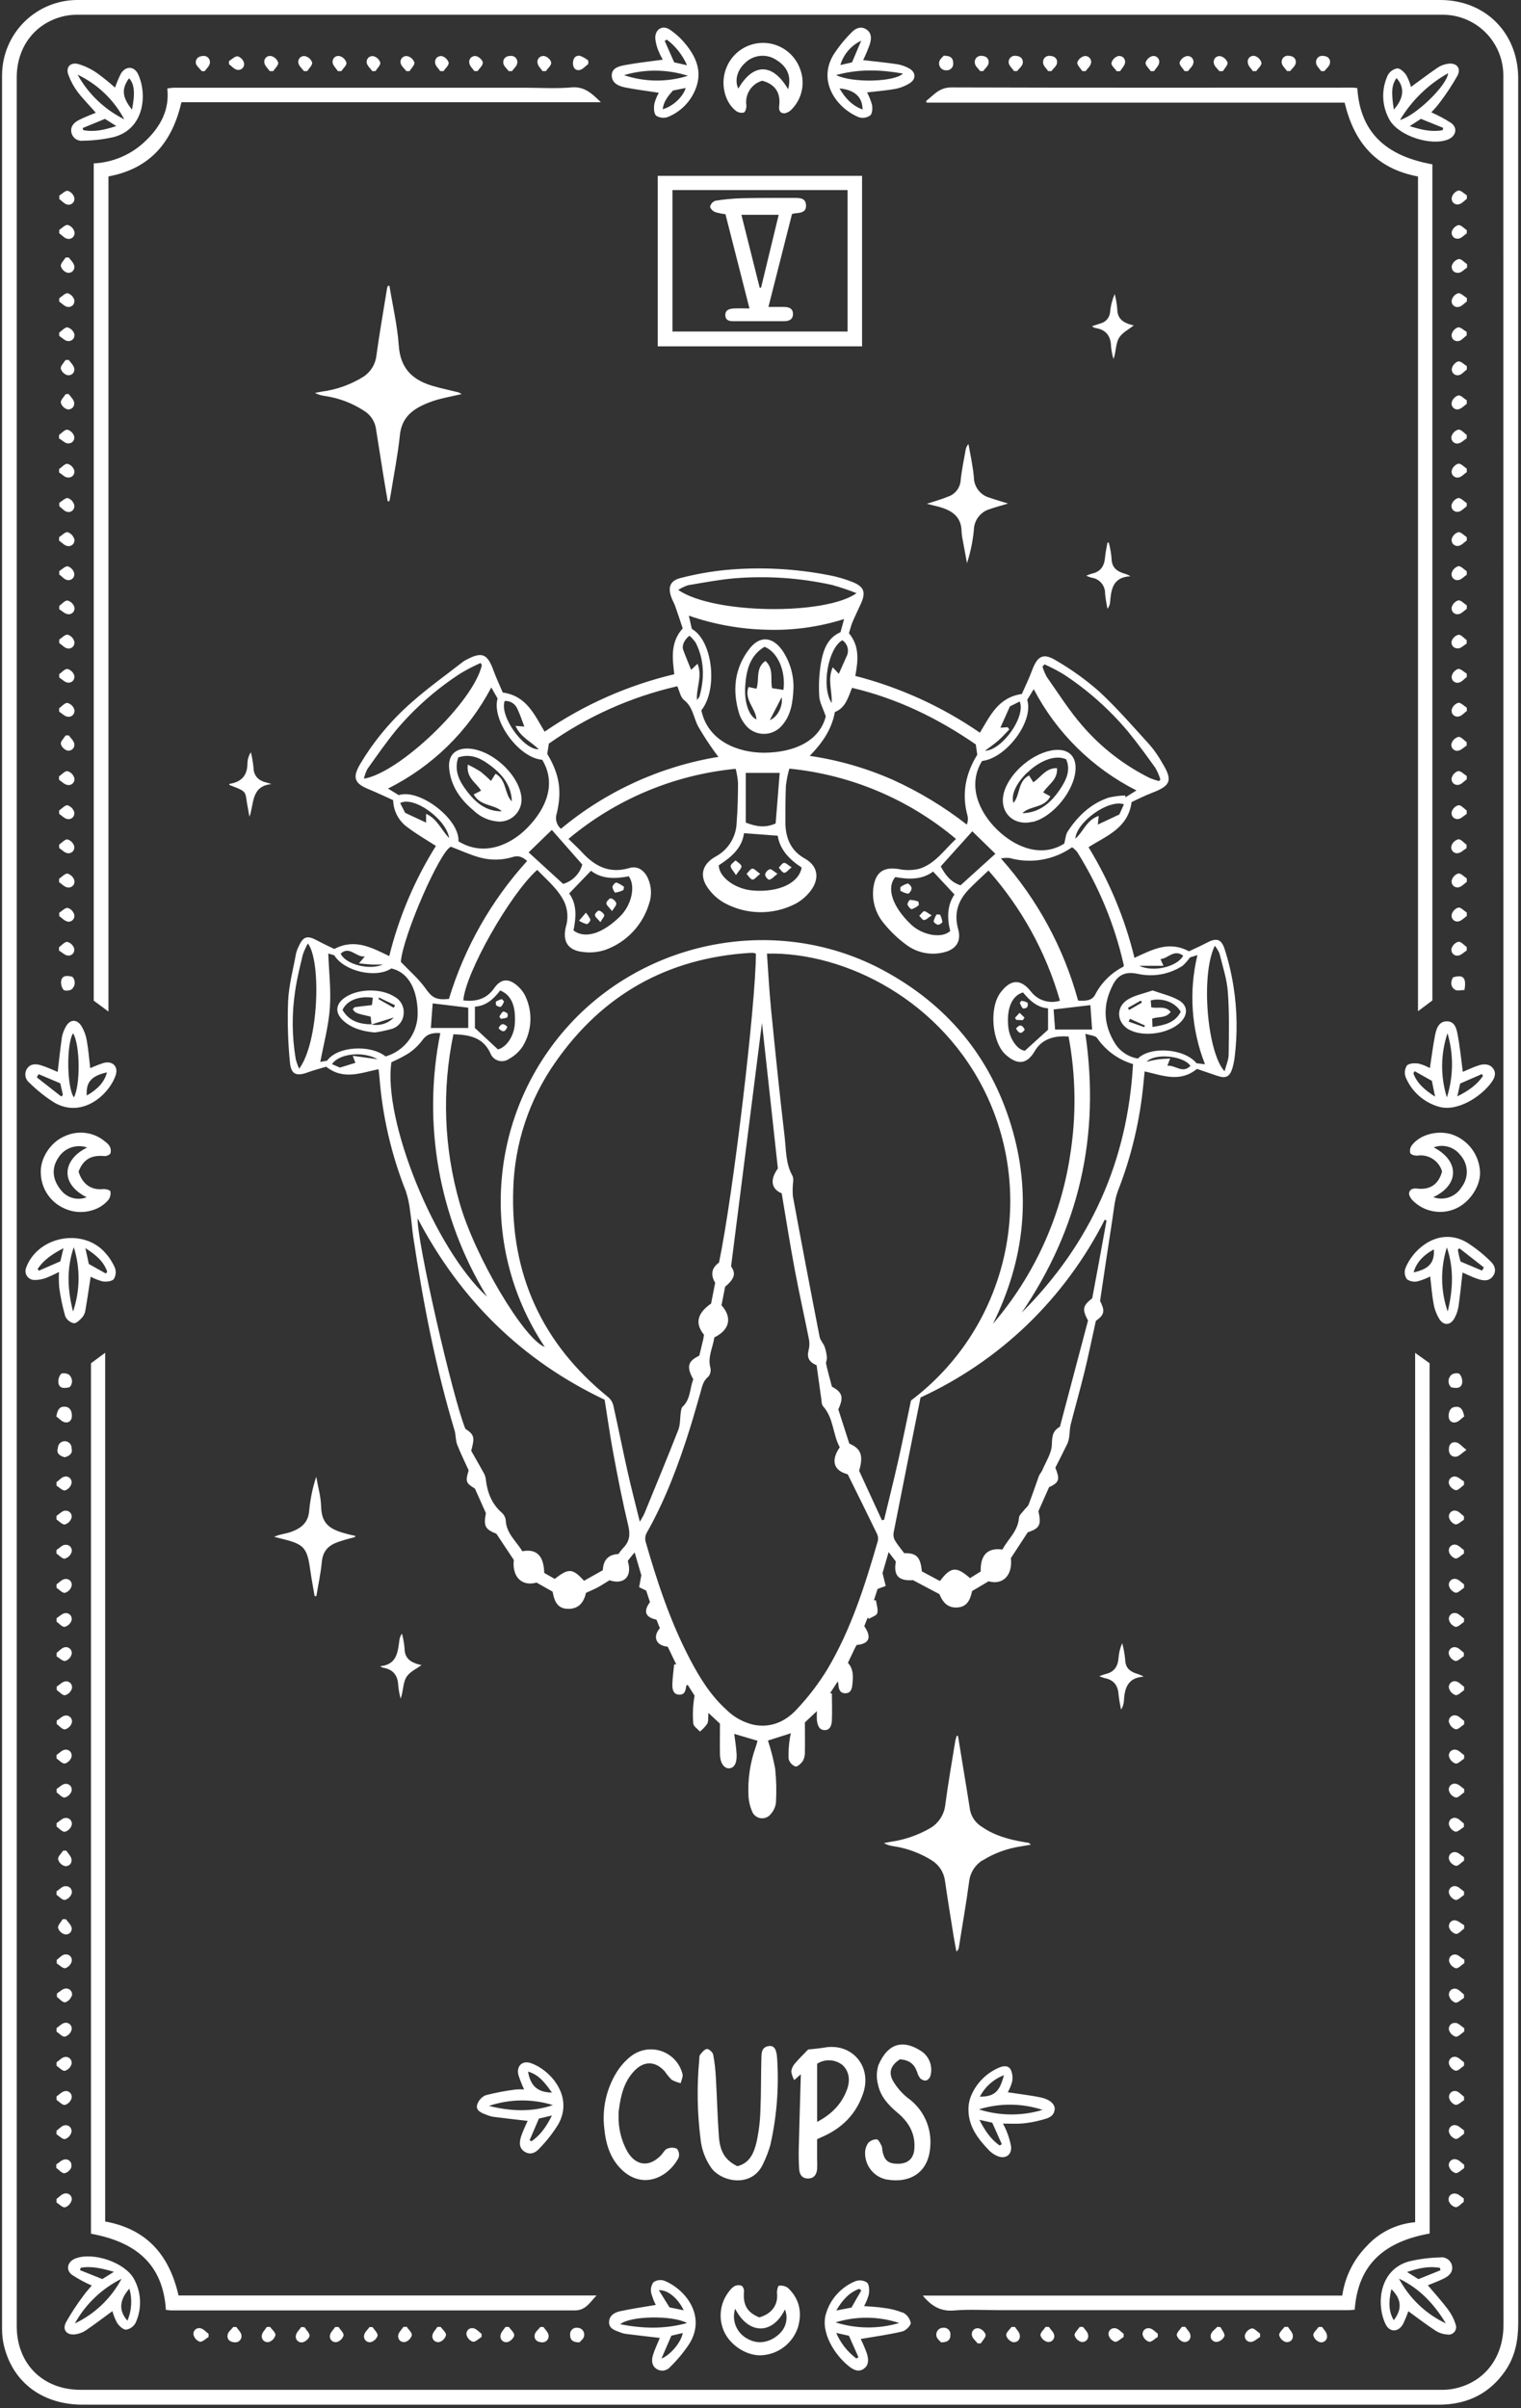 <?xml version="1.0" encoding="UTF-8"?>
<svg width="443px" height="701px" viewBox="0 0 443 701" version="1.1" xmlns="http://www.w3.org/2000/svg" xmlns:xlink="http://www.w3.org/1999/xlink">
    <rect x="0" y="0" width="443" height="701" fill="#333333" stroke="none"/>
    <title>Shape</title>
    <g id="Page-1" stroke="none" stroke-width="1" fill="none" fill-rule="evenodd">
        <g id="White_41" transform="translate(0.6, -0.002)" fill="#FFFFFF" fill-rule="nonzero">
            <path d="M441.58,350.052 L441.58,25.872 C441.58,24.682 441.58,23.492 441.58,22.302 C441.31,9.302 431.81,0.001 418.86,0.001 L22.13,0.001 C16.297,-0.049 10.685,2.225 6.532,6.321 C2.38,10.418 0.029,15.999 -2.84217094e-14,21.832 C-2.84217094e-14,240.605 -2.84217094e-14,459.375 -2.84217094e-14,678.142 C-2.84217094e-14,679.793 0.201,681.439 0.6,683.042 C3.24,693.662 11.85,700.042 23.53,700.042 L419.08,700.042 C426.96,699.862 433.28,696.752 437.81,690.202 C440.71,686.002 441.59,681.262 441.59,676.262 C441.577,567.508 441.573,458.772 441.58,350.052 Z M437.3,676.772 C437.3,686.652 431.44,693.942 422.18,695.512 C420.998,695.678 419.804,695.745 418.61,695.712 L22.86,695.712 C11.86,695.712 4.27,688.152 4.27,677.132 L4.27,22.582 C4.27,13.582 9.67,6.582 18.16,4.672 C19.455,4.401 20.777,4.273 22.1,4.29 L419.4,4.29 C424.096,4.241 428.618,6.063 431.968,9.354 C435.318,12.646 437.218,17.136 437.25,21.832 C437.25,22.762 437.25,23.682 437.25,24.612 L437.3,676.772 Z M182.24,454.402 C182.8,453.682 183.4,452.932 184.24,451.922 C185.01,454.562 185.67,456.832 186.19,458.582 C185.91,460.082 185.73,461.092 185.55,462.052 L187.61,463.052 L188.71,466.402 C186.71,469.092 187.32,470.812 190.6,471.512 L191.6,473.992 C189.47,476.382 190.35,479.072 193.88,479.382 L196.36,484.532 L195.75,484.532 C195.56,486.532 195.27,488.482 195.22,490.462 C195.22,491.822 195.5,493.282 197.22,493.342 C198.94,493.402 199.1,491.982 199.3,490.702 C199.3,490.642 199.49,490.602 199.7,490.502 C200.36,491.502 201.02,492.582 201.7,493.622 C201.217,496.303 201.089,499.037 201.32,501.752 C201.4,502.582 202.58,503.312 203.26,504.082 C204.078,503.434 204.796,502.669 205.39,501.812 C205.79,501.002 205.62,499.922 205.73,498.652 L209.09,501.782 C209.09,505.082 209.03,507.922 209.09,510.782 C209.16,513.272 210.34,514.892 211.8,514.782 C213.26,514.672 214.07,513.292 213.94,510.672 C213.84,508.672 213.49,506.672 213.25,504.762 L220.04,506.762 C219.84,507.442 219.71,508.012 219.51,508.562 C217.848,513.189 217.134,518.103 217.41,523.012 C217.497,524.462 217.835,525.887 218.41,527.222 C218.796,528.319 219.754,529.116 220.903,529.296 C222.052,529.475 223.208,529.009 223.91,528.082 C224.726,527.164 225.245,526.02 225.4,524.802 C225.599,521.501 225.522,518.189 225.17,514.902 C224.657,512.124 223.956,509.384 223.07,506.702 L229.76,504.572 C229.612,505.138 229.495,505.712 229.41,506.292 C229.122,508.18 229.011,510.092 229.08,512.002 C229.335,513.035 230.083,513.877 231.08,514.252 C231.64,514.412 232.8,513.322 233.3,512.532 C233.705,511.699 233.887,510.776 233.83,509.852 C233.89,507.152 233.83,504.442 233.83,501.422 L237.33,498.132 C237.272,499.031 237.272,499.933 237.33,500.832 C237.53,502.172 237.9,503.622 239.56,503.662 C241.22,503.702 241.63,502.162 241.69,500.842 C241.81,498.232 241.69,495.612 241.69,492.992 L241.16,492.922 L243.42,489.462 C243.54,490.112 243.59,490.302 243.6,490.462 C243.68,491.762 244.03,492.932 245.6,492.932 C247.17,492.932 247.53,491.722 247.65,490.472 C247.87,488.222 248.08,485.952 246.36,484.072 C247.05,482.622 247.7,481.252 248.36,479.882 C248.53,479.522 248.72,479.182 248.9,478.882 C252.6,478.542 253.37,476.662 251.12,473.402 C251.45,472.592 251.79,471.742 252.12,470.892 L252.46,471.272 C253.32,470.732 254.73,470.332 254.91,469.622 C255.21,468.482 254.69,467.132 254.52,465.872 L253.93,465.872 C254.29,464.742 254.66,463.622 255,462.572 L257.37,461.692 L256.44,457.952 C256.88,456.432 257.5,454.322 258.22,451.832 L260.32,454.592 C259.66,458.242 260.69,460.352 265.32,460.012 L273.01,464.082 C274.17,466.862 275.69,468.082 278.16,467.962 C281.16,467.822 282,465.582 282.53,463.182 L287.34,460.332 C291.34,461.502 294.39,458.762 293.83,453.582 C295.483,451.075 297.117,448.578 298.73,446.092 C302.25,444.902 302.73,443.902 301.85,439.932 L304.95,432.932 C308.38,431.442 307.86,430.182 306.78,427.262 C307.85,425.142 309.11,422.712 310.29,420.262 C310.562,419.596 310.741,418.896 310.82,418.182 C310.99,417.022 310.96,415.822 311.24,414.702 C312.52,409.702 313.95,404.702 315.18,399.702 C316.41,394.702 317.47,389.512 318.58,384.512 C321.29,382.672 321.15,381.372 319.8,378.722 C321,370.722 322.16,362.832 323.38,354.992 C323.82,352.202 324.02,349.282 325.01,346.672 C328.946,336.601 331.45,326.028 332.45,315.262 C332.55,314.172 332.67,313.072 332.78,311.902 C338,313.062 343.03,315.252 348.02,311.172 L353.88,313.172 C356.43,314.052 357.57,313.512 358.36,310.912 C358.671,309.828 358.892,308.721 359.02,307.602 C359.844,300.886 359.736,294.088 358.7,287.402 C358.127,283.673 357.265,279.996 356.12,276.402 C355.12,273.262 353.7,272.952 350.82,274.482 C349.08,275.412 347.26,276.192 345.69,276.942 C339.79,273.762 334.94,276.512 329.82,278.842 C327.056,267.476 322.542,256.61 316.44,246.632 C321.71,243.282 327.96,241.122 328.99,233.492 C330.81,232.662 332.8,231.622 334.88,230.832 C340.43,228.742 341.03,227.172 337.88,222.052 C336.882,220.262 335.717,218.571 334.4,217.002 C329.55,211.672 324.81,206.192 319.54,201.302 C315.67,197.901 311.477,194.886 307.02,192.302 C303.27,189.982 301.57,190.942 300.02,195.092 C299.11,197.552 297.96,199.912 297.02,202.032 C290.11,203.032 287.79,208.392 284.8,213.302 C273.77,205.699 261.485,200.104 248.51,196.772 C249.34,192.312 249.79,188.102 246.66,184.342 C246.99,183.342 247.24,182.202 247.66,181.182 C248.43,179.352 249.31,177.572 250.13,175.762 C251.62,172.492 251.13,170.832 247.76,169.462 C245.547,168.573 243.253,167.903 240.91,167.462 C231.076,165.54 221.02,165.014 211.04,165.902 C206.501,166.339 202.004,167.135 197.59,168.282 C194.52,169.052 193.86,171.032 194.97,173.982 C195.3,174.852 195.78,175.662 196.08,176.532 C196.85,178.692 197.56,180.882 198.24,182.932 C194.6,187.032 195.24,191.632 195.79,196.282 C182.278,199.482 169.473,205.15 158.02,213.002 C155.02,208.002 152.73,202.572 145.83,201.602 C144.96,199.552 143.9,197.342 143.08,195.062 C141.36,190.312 139.74,189.652 135.24,192.062 C134.941,192.203 134.654,192.367 134.38,192.552 C129.38,196.462 124.18,200.142 119.44,204.342 C113.472,209.52 108.368,215.616 104.32,222.402 C101.96,226.402 102.62,228.092 106.91,229.812 C109.34,230.812 111.7,231.952 113.91,232.942 C113.985,236.203 115.646,239.222 118.36,241.032 C120.83,242.892 123.52,244.442 126.36,246.262 C120.161,256.165 115.573,266.989 112.77,278.332 C107.59,275.832 102.69,273.142 96.77,276.262 C95.19,275.492 93.45,274.702 91.77,273.792 C88.88,272.222 87.68,272.582 86.36,275.592 C86.032,276.244 85.781,276.932 85.61,277.642 C84.79,282.192 83.55,286.732 83.32,291.322 C83.085,297.263 83.255,303.213 83.83,309.132 C84.15,312.852 85.71,313.422 89.18,312.132 C90.95,311.482 92.8,311.022 94.4,310.542 C99.5,314.542 104.54,312.292 109.66,311.262 C109.75,312.092 109.85,312.802 109.91,313.512 C110.779,324.891 113.361,336.074 117.57,346.682 C118.22,348.628 118.653,350.64 118.86,352.682 C119.26,355.222 119.41,357.812 119.8,360.362 C122.66,379.292 126.27,398.072 131.8,416.442 C132.19,417.752 132.06,419.232 132.54,420.492 C133.59,423.172 134.87,425.772 135.9,428.042 C134.9,431.262 135.1,431.782 137.72,433.342 L140.92,440.502 C140.2,444.252 140.7,445.212 143.98,446.502 L149.06,454.142 C148.5,458.632 151.06,461.992 155.68,460.712 L160.34,463.352 C160.83,465.802 161.52,468.172 164.55,468.352 C167.84,468.542 169.45,466.542 170.06,463.712 C171.37,463.102 172.54,462.632 173.64,462.032 C174.74,461.432 175.88,460.652 176.93,460.032 C180.4,461.292 183.81,459.662 182.24,454.402 Z M353.24,275.332 C353.79,276.024 354.244,276.788 354.59,277.602 C355.5,281.322 356.75,285.032 357.02,288.802 C357.47,294.802 357.33,300.922 357.25,306.982 C357.25,308.532 356.52,310.072 356.07,311.872 C351.09,306.622 348.99,284.002 353.22,275.332 L353.24,275.332 Z M86.54,311.142 C86.126,310.239 85.791,309.302 85.54,308.342 C84.417,301.75 84.363,295.02 85.38,288.412 C85.89,284.892 86.76,281.412 87.59,277.952 C87.978,276.809 88.477,275.707 89.08,274.662 C93.05,279.882 92.22,303.572 86.52,311.142 L86.54,311.142 Z M185.75,443.002 C184.46,437.772 183.24,433.112 182.19,428.422 C180.75,422.032 179.48,415.592 178.05,409.202 C177.829,408.264 177.322,407.419 176.6,406.782 C157.267,391.162 148.03,370.942 148.89,346.122 C149.275,332.9 153.535,320.083 161.14,309.262 C174.82,289.612 193.74,278.942 217.72,277.412 C218.116,277.382 218.514,277.382 218.91,277.412 C219.136,277.459 219.355,277.536 219.56,277.642 C219.56,292.032 212.92,347.932 208.82,367.552 C206.75,369.042 206.22,370.992 207.7,373.442 C207.31,375.442 206.9,377.512 206.51,379.492 C202.72,382.122 201.59,385.052 204.43,388.562 C204.37,388.952 204.34,389.422 204.23,389.862 C203.86,391.472 203.46,393.082 203.08,394.642 C200.15,396.112 199.01,397.492 201.33,401.542 C200.27,404.092 200.61,407.302 198.19,409.542 C197.82,409.882 197.77,410.632 197.68,411.202 C197.43,412.862 197.57,414.652 196.98,416.202 C193.77,424.402 190.39,432.522 187.06,440.662 C186.79,441.282 186.4,441.872 185.75,443.002 Z M131.46,301.082 C136.02,301.262 140.04,301.912 142.2,306.552 C142.582,307.615 143.442,308.437 144.522,308.769 C145.603,309.102 146.776,308.906 147.69,308.242 C149.31,307.359 150.684,306.088 151.69,304.542 C154.328,300.139 154.613,294.716 152.45,290.062 C151.85,288.809 150.983,287.703 149.91,286.822 C147.43,284.712 145.21,284.982 143.35,287.652 C141.09,290.902 137.99,291.652 134.35,291.232 C134.91,283.332 147.91,260.332 155.87,253.232 C158.73,256.232 161.98,258.822 163.82,262.692 C164.793,264.964 164.927,267.509 164.2,269.872 C163.2,273.982 164.76,276.582 168.92,277.102 C171.272,277.456 173.675,277.229 175.92,276.442 C181.904,274.218 186.515,269.34 188.4,263.242 C189.318,260.708 189.181,257.913 188.02,255.482 C186.89,253.222 185.02,252.012 182.68,252.702 C176.99,254.392 172.75,252.262 169.02,248.222 C167.82,246.912 166.48,245.722 164.97,244.222 C178.773,232.662 195.75,225.548 213.67,223.812 C214.012,225.123 214.239,226.461 214.35,227.812 C214.35,231.712 214.26,235.632 213.95,239.522 C213.816,243.66 211.482,247.412 207.83,249.362 C203.72,251.652 202.98,255.202 205.88,258.922 C207.149,260.617 208.778,262.01 210.65,263.002 C217.034,266.371 224.66,266.412 231.08,263.112 C232.652,262.269 234.042,261.124 235.17,259.742 C237.73,256.742 238.42,252.512 233.74,249.892 C229.74,247.662 228.2,243.972 228.15,239.582 C228.15,235.942 228.15,232.292 228.3,228.662 C228.51,227.006 228.845,225.368 229.3,223.762 C247.175,225.53 264.096,232.666 277.84,244.232 C274.37,247.462 271.73,251.512 267.11,252.932 C265.139,253.394 263.09,253.415 261.11,252.992 C256.96,252.322 254.57,253.752 253.86,257.912 C253.189,261.851 254.311,265.885 256.92,268.912 C258.751,271.166 260.857,273.182 263.19,274.912 C266.343,277.353 270.442,278.212 274.31,277.242 C277.91,276.372 279.45,274.002 278.46,270.452 C277.18,265.862 278.46,262.092 281.66,258.822 C283.41,257.022 285.28,255.342 287.29,253.422 C296.98,264.338 304.098,277.29 308.12,291.322 C305.034,292.292 301.671,291.239 299.69,288.682 C296.69,284.872 293.77,285.022 290.82,288.932 C287.42,293.422 288.3,303.472 292.33,307.052 C295.79,310.132 298.49,309.882 300.8,305.962 C302.64,302.822 305.91,301.372 310.63,301.752 C312.776,313.251 312.915,325.035 311.04,336.582 C308.258,354.631 300.481,371.541 288.59,385.402 C297.85,366.732 299.96,347.402 293.83,327.402 C287.7,307.402 275.1,292.402 256.72,282.502 C227.72,266.852 191.1,272.502 167.66,295.772 C141.873,321.481 137.857,361.834 158.07,392.122 C152.07,389.942 137.67,365.762 133.26,350.172 C128.68,334.198 128.062,317.348 131.46,301.082 L131.46,301.082 Z M124.89,299.262 C125.07,296.842 125.24,294.472 125.42,292.102 L135.78,293.352 L135.78,299.262 L124.89,299.262 Z M137.72,299.262 L137.72,293.052 C140.96,292.852 143.18,290.832 145.08,288.342 C148.38,289.682 149.7,292.932 149.34,298.142 C149.08,301.712 146.88,304.882 144.43,305.502 L137.72,299.262 Z M165.19,260.082 C167.29,257.902 169.27,255.852 171.53,253.492 C174.53,255.872 178.48,255.912 182.53,255.102 C184.63,257.982 183.31,263.542 179.99,266.792 C174.89,271.792 169.84,273.422 166.43,270.882 C167.19,267.182 167.52,263.312 165.19,260.122 L165.19,260.082 Z M163.37,257.282 L153.37,248.142 L160.12,241.602 L168.99,251.682 C168.243,254.411 166.122,256.55 163.4,257.322 L163.37,257.282 Z M241.63,204.662 C238.51,199.992 240.63,188.662 244.74,186.382 C246.114,187.3 246.707,189.022 246.19,190.592 C245.38,192.442 244.55,194.282 243.71,196.162 L241.94,194.262 C240.34,197.872 241.82,201.102 241.63,204.702 L241.63,204.662 Z M244.19,184.052 C240.35,185.702 239.19,189.302 238.54,192.832 C237.983,196.083 237.805,199.389 238.01,202.682 C238.08,204.382 239.06,206.052 239.91,208.562 C238.13,215.562 231.01,219.082 221.91,219.132 C214.34,219.132 205.56,215.742 203.67,206.792 C208.56,200.672 206.99,186.522 200.89,183.072 C200.66,182.072 200.4,180.882 200.03,179.232 C207.267,181.747 214.851,183.126 222.51,183.322 C230.208,183.595 237.896,182.547 245.24,180.222 C244.77,181.902 244.49,183.002 244.19,184.092 L244.19,184.052 Z M225.31,239.712 C222.42,241.042 219.73,240.712 216.61,239.462 L216.61,225.002 L226.49,225.002 C226.1,229.872 225.7,234.782 225.31,239.752 L225.31,239.712 Z M232.9,252.522 C232.08,257.182 226.03,259.882 218.55,259.232 C213.55,258.802 208.81,255.382 208.74,251.902 C212.29,249.622 215.55,246.902 216.09,242.552 L225.92,243.292 C226.5,247.262 229.31,250.232 232.9,252.562 L232.9,252.522 Z M276.16,271.012 C273.78,273.322 268.07,272.302 264.74,269.132 C259.36,264.022 257.46,258.502 260.17,255.322 C264.03,256.052 267.94,256.142 271.17,253.732 L277.4,260.402 C275.28,263.452 275.19,267.262 276.16,271.052 L276.16,271.012 Z M273.4,252.212 L282.59,242.002 L289.31,248.552 L279.17,257.722 C276.4,256.862 274.77,254.812 273.4,252.212 Z M316.98,292.612 C317.14,294.922 317.31,297.242 317.48,299.722 L306.7,299.722 C306.56,297.822 306.42,295.952 306.27,293.872 L316.98,292.612 Z M304.65,293.542 L304.65,299.772 L297.93,305.872 C295.93,305.782 293.47,302.642 293.08,299.042 C292.5,293.722 294.08,289.832 297.36,288.912 C299.28,291.222 301.45,293.332 304.69,293.542 L304.65,293.542 Z M255.07,448.602 C251.35,461.472 247.31,474.242 240.44,485.842 C237.861,490.076 234.845,494.028 231.44,497.632 C228.25,501.092 224.1,503.042 219.1,502.152 C215.972,501.474 213.108,499.9 210.86,497.622 C206.45,493.622 203.31,488.622 200.54,483.372 C194.72,472.372 190.83,460.612 187.41,448.702 C187.228,447.878 187.345,447.017 187.74,446.272 C193.22,436.602 197.07,426.272 200.39,415.682 C201.45,412.302 202.39,408.882 203.39,405.482 C203.88,403.802 204.1,402.052 205.68,400.802 C206.277,400.093 206.514,399.148 206.32,398.242 C205.42,395.052 207.04,392.302 207.46,389.342 C211.94,387.152 212.73,383.522 209.54,379.992 C209.89,378.232 210.25,376.362 210.6,374.582 C213.52,372.122 213.7,370.642 212.33,368.672 C215.47,343.982 218.55,319.772 221.33,297.802 C222.7,310.352 224.33,325.202 225.96,340.162 C223.51,343.542 224.1,346.162 227.08,347.402 C228.32,354.742 229.47,362.122 230.85,369.462 C232.13,376.362 233.69,383.202 235.05,390.082 C235.209,391.081 235.158,392.103 234.9,393.082 C234.41,395.082 234.9,396.472 237.24,397.442 C237.7,400.822 238.18,404.322 238.68,407.822 C238.673,408.348 238.808,408.866 239.07,409.322 C242.25,412.792 241.92,417.612 243.99,421.322 C241.56,424.792 241.8,428.032 246.3,429.182 C249.2,435.062 252.04,440.742 254.8,446.462 C255.139,447.121 255.235,447.879 255.07,448.602 L255.07,448.602 Z M256.9,442.422 L256.26,442.562 L249.62,428.162 C251.11,423.272 249.76,421.572 246.76,420.242 L243.57,410.312 C245.06,406.952 244.96,405.382 241.7,403.682 C241.15,401.552 240.51,399.332 240.01,397.072 C239.88,396.492 240.31,395.792 240.24,395.182 C240.148,394.119 239.926,393.071 239.58,392.062 C239.21,391.062 238.32,390.202 238.12,389.192 C235.453,375.552 232.857,361.902 230.33,348.242 C230.222,346.94 230.239,345.63 230.38,344.332 C230.493,343.688 230.456,343.028 230.27,342.402 C228.19,338.802 228.38,334.732 227.92,330.852 C226.46,318.502 225.2,306.122 223.97,293.742 C223.44,288.422 223.17,283.072 222.78,277.602 C245.53,277.112 274.05,291.212 287.11,319.602 C301.221,350.587 291.917,387.216 264.73,407.712 C263.52,413.442 262.35,419.282 261.04,425.092 C259.73,430.902 258.29,436.632 256.9,442.422 Z M317.52,377.942 C314.73,380.162 314.52,381.102 316.29,384.442 C313.63,394.492 310.86,404.972 308.11,415.342 C305.8,416.662 305.84,418.422 305.75,420.652 C305.65,423.122 304.01,425.532 303,427.952 C302.75,428.552 302.26,429.052 302,429.652 C301,432.412 300.07,435.222 299,437.972 C298.76,438.602 298.09,439.052 297.67,439.622 C297.25,440.192 296.23,441.072 296.18,441.852 C295.91,445.752 292.94,448.072 291.37,451.092 C286.84,450.462 284.91,452.912 285.03,457.482 L281.93,459.422 C277.93,455.932 276.35,456.052 273.16,460.262 L267.9,457.452 C267.51,453.382 266.41,452.042 262.76,452.162 C261.89,450.992 260.86,449.782 260.05,448.442 C259.674,447.766 259.537,446.984 259.66,446.222 C262.2,433.302 264.79,420.402 267.51,406.832 C278.946,401.569 289.424,394.435 298.51,385.722 C307.722,376.848 315.378,366.491 321.16,355.082 L321.68,355.322 C320.33,362.912 318.91,370.502 317.52,377.942 Z M296.98,382.132 C313.6,357.692 319.9,330.872 315.52,300.942 C316.99,301.442 318.46,301.482 318.94,302.192 C321.455,305.842 325.148,308.518 329.4,309.772 C327.82,338.122 316.96,362.132 296.98,382.132 Z M339.4,310.262 C339.66,309.582 339.84,309.102 340.21,308.152 C338.86,308.242 337.79,308.252 336.75,308.392 C335.71,308.532 334.58,308.822 333.34,309.082 C335.85,306.522 344.1,307.322 346.12,310.282 C343.82,312.682 341.79,310.002 339.4,310.262 Z M337.4,279.212 C339.62,279.052 341.29,276.212 344.02,278.212 C342.3,281.442 335.34,283.122 331.22,281.162 L338.27,281.162 L337.4,279.212 Z M330.7,283.482 C335.215,284.514 339.955,283.674 343.84,281.152 C344.647,280.429 345.366,279.614 345.98,278.722 L348.16,278.042 C345.61,288.609 346.378,299.706 350.36,309.822 L347.9,309.532 C344.42,305.262 334.59,304.452 330.8,308.162 C328.131,307.724 325.766,306.195 324.27,303.942 C320.68,298.262 320.5,292.542 323.57,286.632 C325.11,283.642 327.4,282.802 330.68,283.482 L330.7,283.482 Z M326.7,280.722 C326.699,280.946 326.679,281.17 326.64,281.392 C323.068,283.191 320.159,286.075 318.33,289.632 C317.42,291.372 315.42,291.422 313.4,291.282 C309.213,275.933 301.517,261.768 290.92,249.902 C291.741,249.755 292.578,249.711 293.41,249.772 C299.647,251.519 306.339,250.374 311.64,246.652 C312.2,247.042 312.704,247.507 313.14,248.032 C319.445,258.093 324.012,269.144 326.65,280.722 L326.7,280.722 Z M325.4,237.112 L319.14,240.052 C319.22,239.292 319.29,238.612 319.41,237.522 C315.83,238.702 314.97,242.132 312.6,244.142 C312.94,239.312 322.22,232.622 326.74,234.142 C326.24,235.332 325.72,236.462 325.4,237.112 Z M303.61,193.402 C305.506,194.243 307.349,195.198 309.13,196.262 C316.175,200.873 322.506,206.493 327.92,212.942 C330.73,216.362 333.32,219.942 335.92,223.562 C336.524,224.626 337.01,225.752 337.37,226.922 L336.97,227.392 C336.072,227.16 335.19,226.87 334.33,226.522 C326.828,222.808 320.144,217.634 314.67,211.302 C310.82,206.892 307.67,201.872 304.29,197.072 C303.762,196.12 303.34,195.114 303.03,194.072 L303.61,193.402 Z M290.22,215.542 C291.33,214.542 292.32,213.432 293.36,212.362 L292.89,211.702 L290.77,211.852 L293.54,205.642 L296.4,204.222 C298.21,208.572 291.4,218.342 286.27,218.582 C287.8,217.422 289.07,216.552 290.22,215.542 L290.22,215.542 Z M285.41,221.542 C292.54,220.712 300.55,209.962 298.58,203.722 L300.48,200.622 C307.128,213.335 317.591,223.648 330.4,230.112 L327.2,232.112 C327.2,231.932 327.13,231.752 327.1,231.572 C325.451,231.621 323.813,231.842 322.21,232.232 C317.06,233.992 313.3,237.592 310.37,242.062 C309.77,242.982 309.74,244.272 309.37,245.582 C302.74,249.782 295.11,246.692 289.8,241.512 C284.49,236.332 281.12,228.642 285.4,221.572 L285.41,221.542 Z M247.55,200.242 C260.77,203.342 272.6,209.132 283.61,216.722 C283.79,217.962 283.91,218.872 284.03,219.722 C280.55,225.342 279.44,231.262 281.24,237.652 C281.384,238.459 281.297,239.291 280.99,240.052 C274.37,234.889 267.163,230.525 259.52,227.052 C251.781,223.629 243.613,221.274 235.24,220.052 C238.94,216.242 241.66,212.322 242.56,207.282 C245.61,206.102 246.4,203.162 247.55,200.272 L247.55,200.242 Z M196.96,171.722 C197.846,171.153 198.8,170.699 199.8,170.372 C204.22,169.622 208.65,168.782 213.11,168.372 C222.685,167.57 232.326,168.214 241.71,170.282 C244.139,170.951 246.529,171.752 248.87,172.682 C239.85,179.162 207.24,178.832 196.96,171.752 L196.96,171.722 Z M200.18,185.052 C200.89,185.655 201.516,186.351 202.04,187.122 C204.56,192.122 204.62,197.402 203.14,202.732 C203.08,202.962 202.85,203.152 202.39,203.782 C202.15,200.132 204.05,196.942 202.56,193.232 L200.7,195.002 C199.91,193.002 199.09,191.122 198.38,189.172 C197.94,188.002 198.68,186.252 200.18,185.082 L200.18,185.052 Z M159.25,216.492 C170.511,208.535 183.22,202.859 196.66,199.782 C197.34,201.242 197.6,202.982 198.61,203.782 C201.22,205.782 201.38,208.882 202.72,211.432 C204.233,214.053 205.882,216.593 207.66,219.042 C207.9,219.402 208.19,219.732 208.66,220.332 C191.769,223.099 175.926,230.332 162.77,241.282 C161.482,240.154 161.008,238.358 161.57,236.742 C163.12,230.212 162.33,225.372 158.79,219.472 C158.93,218.542 159.08,217.632 159.25,216.522 L159.25,216.492 Z M146.4,204.062 C147.934,203.967 149.37,204.819 150.02,206.212 C150.85,207.902 151.42,209.722 152.12,211.522 L149.55,211.322 C151.06,214.722 154.15,215.902 156.3,218.142 C151.73,218.252 144.8,208.312 146.4,204.062 Z M105.4,226.682 C105.61,225.709 105.946,224.767 106.4,223.882 C109.15,220.022 111.86,216.102 114.87,212.442 C120.264,206.071 126.568,200.531 133.58,196.002 C135.453,194.883 137.393,193.881 139.39,193.002 L139.74,193.652 C137.33,204.372 115.69,225.052 105.4,226.682 Z M112.4,229.562 C125.271,223.154 135.799,212.858 142.49,200.132 L144.32,203.322 C142.53,209.762 150.53,220.672 157.32,221.182 C161.37,227.862 158.82,234.992 153.07,240.912 C148.22,245.912 140.36,249.522 132.92,244.912 C133.38,238.592 121.66,229.482 115.53,231.472 L112.4,229.562 Z M123.5,236.922 L123.5,239.472 L117.4,236.632 C117.1,236.032 116.52,234.902 115.95,233.792 C119.83,231.642 129.32,238.342 130.23,243.982 C127.83,241.522 126.78,238.382 123.49,236.922 L123.5,236.922 Z M130.74,246.502 C133.74,247.652 136.42,248.892 139.19,249.642 C142.344,250.5 145.678,250.441 148.8,249.472 C150.39,248.982 151.61,249.472 152.93,250.642 C142.458,262.177 134.678,275.894 130.15,290.802 C126.29,291.222 125.15,290.352 123.15,287.502 C121.3,284.932 118.83,282.812 116.15,280.032 C116.67,272.582 127.63,247.562 130.73,246.502 L130.74,246.502 Z M105.66,278.452 L103.94,280.452 C105.42,280.592 106.45,280.732 107.5,280.782 C108.55,280.832 109.66,280.782 110.9,280.782 C107.02,282.562 100,280.732 98.62,277.612 C101.24,275.262 102.95,278.672 105.65,278.452 L105.66,278.452 Z M102.92,309.402 L98.42,310.792 L96.09,309.792 C98.2,306.672 105.09,305.952 109.38,308.362 L102.15,307.362 C102.54,308.452 102.73,309.002 102.91,309.402 L102.92,309.402 Z M94.69,308.772 L92.69,309.142 C93.69,303.852 95.09,298.692 95.47,293.442 C95.85,288.192 95.21,282.962 95.01,277.592 L96.76,278.092 C99.6,282.782 108.92,284.912 113.37,281.932 C118.91,283.192 120.99,288.932 121.05,294.832 C121.161,300.692 117.335,305.902 111.71,307.552 C107.28,304.002 97.64,304.582 94.68,308.772 L94.69,308.772 Z M113.44,309.212 C115.138,308.478 116.782,307.626 118.36,306.662 C119.897,305.64 121.249,304.365 122.36,302.892 C123.66,301.042 125.26,300.592 127.64,300.762 C122.34,327.141 127.205,354.548 141.26,377.492 C126.03,363.592 110.89,326.192 113.4,309.212 L113.44,309.212 Z M174.98,457.112 L169.5,460.192 C166.16,456.532 165.04,456.472 160.96,459.642 L157.91,457.902 C157.78,453.622 156.27,450.702 151.52,451.592 C149.81,448.692 146.83,446.422 146.69,442.472 C146.554,441.626 146.122,440.857 145.47,440.302 C142.55,437.712 141.32,434.372 140.89,430.632 C140.83,430.062 140.664,429.51 140.4,429.002 C139.09,426.612 137.72,424.252 136.64,422.352 C137.56,418.792 137.81,417.752 134.95,415.962 C131.3,407.162 120.7,360.892 121.04,354.702 C133.55,378.502 151.44,396.052 175.51,407.492 C176.33,412.632 177.07,418.002 178.07,423.322 C179.38,430.322 180.73,437.232 182.38,444.112 C183.01,446.722 182.79,448.732 180.93,450.612 C180.418,451.183 179.94,451.784 179.5,452.412 C176.71,452.522 175.12,454.002 174.97,457.112 L174.98,457.112 Z M415.77,396.842 L411.57,393.842 L411.57,646.922 C406.099,647.388 401.012,649.92 397.34,654.002 C393.558,657.904 391.108,662.902 390.34,668.282 L268.17,668.282 C270.73,671.392 273.41,672.952 277.31,672.612 C281.65,672.242 286.04,672.522 290.41,672.522 L392.41,672.522 C392.933,672.503 393.453,672.453 393.97,672.372 C394.97,658.542 403.38,652.452 415.79,650.212 L415.77,396.842 Z M30.03,646.712 L30.03,393.812 L25.9,396.872 L25.9,650.272 C38.41,652.562 46.84,658.682 47.72,672.432 C48.207,672.512 48.697,672.565 49.19,672.592 C88.41,672.592 127.63,672.592 166.85,672.592 C170.07,672.592 171.28,670.132 173.15,668.242 L51.4,668.242 C48.74,656.632 42.3,648.932 30.03,646.712 Z M391.03,29.882 C393.79,41.412 400.1,49.062 412.4,51.382 L412.4,294.382 L416.59,291.252 L416.59,47.842 C404.02,45.582 395.59,39.362 394.72,25.642 C394.259,25.574 393.795,25.531 393.33,25.512 C354.38,25.512 315.42,25.582 276.47,25.452 C272.88,25.452 271.35,27.722 269.13,29.402 L269.28,29.882 L391.03,29.882 Z M26.7,47.572 L26.7,291.302 L30.99,294.482 L30.99,51.362 C43.2,49.082 49.56,41.362 52.24,29.762 L174.4,29.762 C171.78,27.182 169.62,25.112 165.82,25.452 C161.29,25.842 156.69,25.542 152.12,25.542 L49.96,25.542 C49.347,25.579 48.736,25.649 48.13,25.752 C48.82,31.932 46.19,36.752 41.99,40.832 C37.903,44.893 32.455,47.295 26.7,47.572 Z M190.97,100.832 L250.48,100.832 L250.48,51.192 L190.97,51.192 L190.97,100.832 Z M195.26,55.332 L246.26,55.332 L246.26,96.522 L195.26,96.522 L195.26,55.332 Z M115.55,100.622 C115.14,94.782 113.77,89.012 112.83,83.202 L112.4,83.202 C112.29,83.422 112.203,83.653 112.14,83.892 C111.08,90.432 109.94,96.952 109.03,103.512 C108.758,106.044 107.353,108.316 105.21,109.692 C101.542,111.977 97.426,113.447 93.14,114.002 C92.46,114.122 91.79,114.262 91.14,114.392 C92.048,114.863 93.034,115.165 94.05,115.282 C98.128,115.875 102.027,117.356 105.47,119.622 C107.247,120.711 108.479,122.502 108.86,124.552 C109.55,128.932 110.23,133.312 110.94,137.692 C111.38,140.442 111.86,143.182 112.32,145.922 L112.82,145.922 C112.97,145.092 113.15,144.272 113.28,143.442 C114.17,137.882 115.28,132.352 115.86,126.762 C116.32,121.962 119.1,119.442 123.08,117.702 C124.411,117.111 125.785,116.623 127.19,116.242 C129.39,115.662 131.63,115.242 133.85,114.732 C133.372,114.381 132.816,114.152 132.23,114.062 C129.79,113.452 127.33,112.942 124.93,112.202 C119.27,110.412 115.99,107.002 115.55,100.622 L115.55,100.622 Z M285.55,541.622 C288.93,539.51 292.708,538.114 296.65,537.522 L299.65,537.012 C299.2,536.642 299.12,536.502 299.01,536.482 C298.49,536.382 297.96,536.312 297.44,536.222 C293.17,535.492 289.03,534.352 285.44,531.852 C283.641,530.797 282.37,529.032 281.94,526.992 C281.28,522.882 280.63,518.762 279.94,514.642 C279.44,511.542 278.94,508.432 278.42,505.332 L278.05,505.332 C277.875,505.818 277.735,506.316 277.63,506.822 C276.63,512.962 275.56,519.092 274.74,525.262 C274.463,528.189 272.781,530.8 270.23,532.262 C266.714,534.272 262.85,535.599 258.84,536.172 C258.17,536.292 257.51,536.432 256.84,536.562 C257.734,537.045 258.711,537.354 259.72,537.472 C263.659,538.076 267.432,539.478 270.81,541.592 C272.927,542.911 274.335,545.116 274.64,547.592 C275.43,553.032 276.31,558.452 277.18,563.872 C277.41,565.292 277.7,566.702 277.96,568.112 C278.343,567.837 278.599,567.418 278.67,566.952 C279.67,560.542 280.82,554.152 281.67,547.732 C281.954,545.196 283.378,542.928 285.54,541.572 L285.55,541.622 Z M221.7,629.832 C222.54,628.108 223.229,626.314 223.76,624.472 C225.62,616.277 226.293,607.858 225.76,599.472 C225.62,596.572 224.9,595.472 223.39,595.632 C221.07,595.912 221.2,597.852 221.15,599.452 C221.01,604.342 221.1,609.252 220.88,614.132 C220.809,617.369 220.417,620.591 219.71,623.752 C218.97,626.752 217.76,629.752 214.13,630.612 C210.67,628.852 209.13,626.542 208.78,621.992 C208.36,616.322 208.24,610.622 207.91,604.992 C207.803,602.68 207.539,600.378 207.12,598.102 C206.98,597.432 205.85,596.422 205.29,596.492 C204.55,596.582 203.84,597.492 203.29,598.202 C203.04,598.502 203.11,599.092 203.07,599.552 C202.34,607.208 202.457,614.921 203.42,622.552 C203.712,625.662 204.816,628.641 206.62,631.192 C209.78,635.352 218.58,636.922 221.7,629.832 Z M250.83,609.302 C253.42,601.492 247.51,594.612 239.42,596.092 C237.98,596.352 236.5,596.442 234.78,596.642 C233.62,597.852 232.17,599.252 230.86,600.792 C230.3,601.439 229.951,602.241 229.86,603.092 C230.008,603.952 230.302,604.781 230.73,605.542 L232.65,603.862 C232.44,611.192 232.21,618.392 232.04,625.592 C231.99,627.592 232.04,629.592 232.17,631.532 C232.27,633.102 233.09,634.212 234.79,634.192 C236.49,634.172 237.23,633.032 237.39,631.492 C237.441,630.492 237.441,629.491 237.39,628.492 L237.39,622.752 C237.83,622.552 238.18,622.372 238.54,622.222 C244.5,619.702 248.75,615.572 250.83,609.302 L250.83,609.302 Z M237.4,600.782 C239.673,599.33 242.615,599.47 244.74,601.132 C246.64,602.832 247.13,605.462 246.12,608.232 C244.59,612.412 241.78,615.392 237.4,617.722 L237.4,600.782 Z M263.92,610.852 C262.218,609.506 260.765,607.871 259.63,606.022 C258.03,603.372 258.82,601.232 261.53,599.482 C264.28,599.762 265.66,600.802 266.53,603.222 C266.698,603.867 266.994,604.472 267.4,605.002 C267.835,605.463 268.447,605.714 269.08,605.692 C269.675,605.481 270.145,605.015 270.36,604.422 C271.165,601.728 270.159,598.821 267.86,597.202 C262.49,593.642 258.05,594.682 255.24,601.202 C254.669,603.022 254.627,604.968 255.12,606.812 C255.83,610.322 258.12,612.812 260.89,615.122 C264.14,617.842 266.1,621.292 265.7,625.692 C265.46,628.422 263.81,629.842 261.14,629.902 C258.14,629.962 256.93,628.992 256.4,626.022 C256.39,625.559 256.31,625.1 256.16,624.662 C255.77,623.962 255.27,622.832 254.76,622.802 C253.813,622.78 252.903,623.166 252.26,623.862 C251.665,624.726 251.351,625.752 251.36,626.802 C251.344,630.461 253.871,633.641 257.44,634.452 C264.63,635.742 269.91,632.342 270.35,624.832 C270.793,619.376 268.369,614.082 263.95,610.852 L263.92,610.852 Z M197.05,628.092 C197.342,627.206 197.152,626.233 196.55,625.522 C195.647,625.132 194.623,625.132 193.72,625.522 C193,625.802 192.56,626.742 191.98,627.372 C188.53,631.032 184.56,630.582 182.06,626.232 C180.347,623.099 179.485,619.572 179.56,616.002 C179.56,615.342 179.56,614.672 179.69,614.002 C180.21,609.872 181.21,605.902 184.22,602.792 C187.02,599.892 190.31,600.002 193,602.992 C193.594,603.865 194.263,604.685 195,605.442 C195.835,605.899 196.731,606.236 197.66,606.442 C197.85,605.542 198.4,604.552 198.18,603.772 C197.395,600.651 195.081,598.141 192.034,597.106 C188.987,596.072 185.623,596.654 183.1,598.652 C181.496,599.924 180.122,601.463 179.04,603.202 C176.005,608.091 174.721,613.867 175.4,619.582 C175.84,624.162 177.11,628.442 180.58,631.722 C186.53,637.342 193.89,634.142 197.08,628.092 L197.05,628.092 Z M297.24,618.172 C299.082,617.994 300.905,617.66 302.69,617.172 C304.37,616.712 306.33,616.352 306.58,614.082 C306.74,612.622 305.21,611.172 302.58,610.612 C299.43,609.952 296.23,609.612 292.92,609.082 C293.48,608.113 293.907,607.074 294.19,605.992 C294.431,604.766 294.266,603.495 293.72,602.372 C292.81,601.052 291.19,601.492 289.91,602.132 C286.266,603.822 283.435,606.879 282.03,610.642 C281.587,611.95 281.4,613.332 281.48,614.712 C281.69,619.442 284.48,622.902 287.57,626.112 C288.187,626.709 288.901,627.199 289.68,627.562 C292.04,628.712 294.14,627.452 293.88,624.862 C293.571,623.191 293.075,621.561 292.4,620.002 C292.138,619.388 291.841,618.79 291.51,618.212 C293.61,618.202 295.45,618.332 297.27,618.172 L297.24,618.172 Z M291.79,604.172 C290.56,608.822 289.13,610.362 284.79,610.382 C286.281,607.499 288.785,605.269 291.82,604.122 L291.79,604.172 Z M290.57,624.602 C287.98,622.782 286.26,620.272 284.66,617.112 L288.4,617.952 C289.29,619.952 290.23,622.072 291.18,624.192 L290.57,624.602 Z M284.42,614.102 C290.49,612.196 297.005,612.238 303.05,614.222 C296.976,616.05 290.49,615.991 284.45,614.052 L284.42,614.102 Z M262.31,673.242 C260.527,672.535 258.657,672.071 256.75,671.862 C254.91,671.562 253.03,671.512 251.06,671.342 C251.678,670.247 252.152,669.077 252.47,667.862 C252.62,666.732 252.6,665.112 251.92,664.482 C250.911,663.813 249.642,663.672 248.51,664.102 C244.408,665.794 241.281,669.236 239.99,673.482 C238.27,678.982 242.55,685.592 246.62,688.832 C247.89,689.832 249.37,690.702 250.97,689.592 C252.57,688.482 252.37,686.682 251.86,685.072 C251.343,683.655 250.752,682.267 250.09,680.912 C254.18,680.202 258.23,679.662 262.19,678.732 C263.19,678.492 264.71,677.022 264.66,676.202 C264.379,674.9 263.527,673.794 262.34,673.192 L262.31,673.242 Z M249.65,666.342 L250.27,666.772 C249.27,668.462 248.32,670.162 247.4,671.772 L242.96,672.622 C244.75,669.582 246.72,667.382 249.68,666.292 L249.65,666.342 Z M248.83,686.602 C246.251,684.679 244.226,682.109 242.96,679.152 L246.65,679.972 C247.54,681.972 248.49,684.092 249.43,686.212 L248.83,686.602 Z M242.66,676.112 C248.736,674.21 255.255,674.263 261.3,676.262 C255.216,678.055 248.734,677.986 242.69,676.062 L242.66,676.112 Z M181.62,25.482 C184.78,26.112 187.97,26.482 191.28,27.012 C190.698,28.042 190.254,29.145 189.96,30.292 C189.81,31.422 189.83,33.042 190.5,33.672 C191.508,34.332 192.769,34.477 193.9,34.062 C198.017,32.413 201.15,28.967 202.4,24.712 C203.67,20.372 202.05,16.622 199.45,13.312 C198.051,11.48 196.362,9.889 194.45,8.602 C192.27,7.182 190.12,8.602 190.26,11.232 C190.381,12.409 190.667,13.564 191.11,14.662 C191.496,15.593 191.937,16.502 192.43,17.382 C188.71,17.892 185.06,18.262 181.43,18.952 C179.68,19.282 177.43,19.782 177.58,22.202 C177.78,24.402 179.79,25.122 181.62,25.482 Z M192.4,31.802 C192.72,29.462 194.02,27.912 195.4,26.362 L199.11,25.612 C198.4,28.132 195.4,31.002 192.4,31.802 Z M193.62,11.532 C196.19,13.475 198.215,16.047 199.5,19.002 L195.76,18.152 L193,11.902 L193.62,11.532 Z M199.77,22.062 C193.701,23.973 187.181,23.91 181.15,21.882 C187.227,20.069 193.709,20.132 199.75,22.062 L199.77,22.062 Z M7.99,315.232 C10.223,317.449 12.699,319.408 15.37,321.072 C23.5,325.612 31.22,318.592 33.1,312.982 C33.93,310.492 32.17,308.762 29.61,309.432 C28.272,309.867 26.96,310.378 25.68,310.962 C25.36,308.212 25.15,305.572 24.68,302.962 C24.449,301.529 23.961,300.151 23.24,298.892 C21.82,296.492 19.64,296.652 18.43,299.152 C17.951,300.026 17.614,300.971 17.43,301.952 C16.95,305.322 16.6,308.702 16.2,312.052 C14.68,311.432 13.02,310.622 11.28,310.102 C9.79,309.652 8.17,309.642 7.21,311.212 C6.408,312.555 6.744,314.286 7.99,315.232 L7.99,315.232 Z M30.54,312.232 C29.85,314.912 27.91,317.082 24.67,318.932 C24.4,315.132 25.92,313.202 30.54,312.192 L30.54,312.232 Z M20.7,300.832 C22.7,304.082 22.89,315.672 20.93,319.472 C18.86,316.682 18.7,303.822 20.7,300.792 L20.7,300.832 Z M10.65,312.702 L16.96,315.372 C17.27,316.712 17.49,317.722 17.72,318.742 L17.26,319.222 L10.11,313.632 L10.65,312.702 Z M192.77,663.912 C191.729,663.596 190.601,663.777 189.71,664.402 C189.084,665.267 188.842,666.352 189.04,667.402 C189.359,668.648 189.815,669.855 190.4,671.002 C186.88,671.602 183.4,672.092 180.02,672.832 C178.47,673.172 176.88,674.022 176.8,675.902 C176.7,677.902 178.47,678.382 179.95,678.952 C180.5,679.186 181.078,679.347 181.67,679.432 C184.94,679.842 188.22,680.212 191.58,680.602 C190.95,682.152 190.14,683.812 189.58,685.602 C189.15,687.022 189.14,688.602 190.58,689.602 C191.853,690.48 193.585,690.246 194.58,689.062 C196.703,687 198.594,684.713 200.22,682.242 C205.24,674.002 198.8,666.252 192.77,663.912 Z M192.05,686.622 L194.94,679.952 L198.24,679.182 C197.92,681.582 194.85,685.492 192.05,686.622 Z M180.05,676.622 C182.9,674.172 195.27,673.942 199.5,676.272 C192.82,678.112 186.59,677.882 180.02,676.622 L180.05,676.622 Z M194.4,671.712 L191.29,666.712 C193.86,666.532 196.86,669.072 198.54,672.562 L194.4,671.712 Z M16.65,374.842 C17.031,377.646 17.613,380.42 18.39,383.142 C18.839,384.188 19.761,384.956 20.87,385.212 C21.67,385.292 22.71,384.212 23.42,383.442 C23.905,382.812 24.21,382.062 24.3,381.272 C24.85,378.102 25.3,374.922 25.81,371.662 C26.918,372.265 28.097,372.729 29.32,373.042 C30.37,373.202 31.9,373.042 32.51,372.412 C33.129,371.452 33.277,370.263 32.91,369.182 C32.243,367.601 31.321,366.142 30.18,364.862 C23.93,357.492 10.9,359.632 7.18,368.602 C7.1,368.783 7.033,368.97 6.98,369.162 C6.691,369.958 6.811,370.846 7.302,371.537 C7.794,372.228 8.593,372.633 9.44,372.622 C10.558,372.63 11.668,372.44 12.72,372.062 C14.036,371.538 15.324,370.947 16.58,370.292 C16.497,371.808 16.521,373.328 16.65,374.842 Z M30.65,370.142 L30.26,370.762 L25.26,367.962 C24.94,366.392 24.67,365.122 24.26,363.352 C27.31,365.282 29.55,367.182 30.61,370.142 L30.65,370.142 Z M20.91,363.142 C22.82,369.235 22.736,375.779 20.67,381.822 C19.08,375.552 18.74,369.322 20.87,363.132 L20.91,363.142 Z M10.68,369.942 L10.38,369.382 C12.16,366.742 14.69,365.022 17.89,363.382 L16.98,367.192 L10.68,369.942 Z M149.56,608.292 C146.62,608.66 143.708,609.218 140.84,609.962 C139.614,610.5 138.696,611.561 138.34,612.852 C138,614.432 139.61,615.102 140.95,615.592 C141.616,615.886 142.314,616.101 143.03,616.232 C146.36,616.662 149.69,617.032 153.09,617.422 C152.386,618.866 151.755,620.344 151.2,621.852 C150.69,623.462 150.44,625.222 152.13,626.352 C153.82,627.482 155.37,626.702 156.43,625.532 C158.544,623.375 160.412,620.991 162,618.422 C166.56,610.332 159.77,602.642 154.06,600.622 C151.48,599.712 149.69,601.522 150.42,604.172 C150.889,605.567 151.433,606.935 152.05,608.272 C151.221,608.217 150.388,608.224 149.56,608.292 Z M154.2,623.352 L153.65,623.062 C154.56,620.932 155.48,618.812 156.36,616.752 L160.15,615.852 C158.58,619.002 156.85,621.552 154.2,623.352 L154.2,623.352 Z M160.2,609.172 C155.31,609.172 153.78,606.462 153.2,603.072 C156.46,604.002 158.2,606.482 160.16,609.172 L160.2,609.172 Z M160.48,612.812 C154.29,614.942 148.06,614.612 141.8,613.062 C147.821,611.033 154.327,610.945 160.4,612.812 L160.48,612.812 Z M423.97,301.322 C423.64,299.592 423.2,297.322 420.82,297.322 C418.44,297.322 417.76,299.442 417.38,301.322 C416.75,304.462 416.38,307.662 415.86,310.942 C414.818,310.36 413.706,309.917 412.55,309.622 C411.43,309.462 409.81,309.512 409.18,310.182 C408.526,311.196 408.389,312.46 408.81,313.592 C410.538,317.74 414.048,320.886 418.36,322.152 C424.01,323.852 431,318.982 433.75,315.152 C434.63,313.952 435.3,312.572 434.35,311.152 C433.4,309.732 431.73,309.652 430.24,310.102 C428.56,310.612 426.96,311.412 425.45,312.032 C424.97,308.472 424.64,304.872 423.97,301.322 Z M411.05,312.462 L411.44,311.842 L416.44,314.652 L417.38,319.252 C414.4,317.322 412.12,315.412 411.05,312.462 L411.05,312.462 Z M420.81,319.462 C418.909,313.37 418.972,306.835 420.99,300.782 C422.804,306.889 422.741,313.4 420.81,319.472 L420.81,319.462 Z M431.02,312.672 L431.32,313.242 C429.53,315.862 427.02,317.592 423.85,319.172 C424.16,317.762 424.39,316.762 424.68,315.432 L431.02,312.672 Z M249.66,34.172 C250.762,34.481 251.946,34.267 252.87,33.592 C253.49,33.032 253.55,31.532 253.38,30.532 C253.034,29.273 252.551,28.056 251.94,26.902 C254.73,26.562 257.43,26.372 260.07,25.902 C261.626,25.607 263.113,25.02 264.45,24.172 C266.31,22.942 266.12,20.952 264.15,19.892 C263.108,19.312 261.975,18.913 260.8,18.712 C257.5,18.212 254.16,17.892 250.8,17.502 C251.512,16.025 252.15,14.513 252.71,12.972 C253.19,11.442 253.4,9.742 251.82,8.622 C250.24,7.502 248.6,8.202 247.51,9.352 C245.499,11.343 243.709,13.546 242.17,15.922 C237.23,24.112 243.62,31.832 249.66,34.172 Z M250.23,11.852 L247.55,18.162 L244.16,18.932 C245.081,15.814 247.29,13.238 250.23,11.852 L250.23,11.852 Z M262.4,21.412 C259.92,23.912 247.54,24.192 242.93,21.852 C249.68,20.002 255.88,20.292 262.4,21.412 Z M250.62,31.872 C247.51,30.722 245.54,28.532 243.91,25.742 C248.29,26.142 250.62,28.252 250.62,31.872 Z M433.57,367.232 C431.475,365.145 429.158,363.294 426.66,361.712 C418.57,356.962 410.85,363.522 408.66,369.422 C408.372,370.452 408.571,371.557 409.2,372.422 C410.073,373.03 411.157,373.254 412.2,373.042 C413.498,372.698 414.756,372.216 415.95,371.602 C416.28,374.342 416.46,376.982 416.95,379.602 C417.229,381.156 417.796,382.645 418.62,383.992 C419.93,386.052 421.97,385.822 423.09,383.622 C423.618,382.629 423.986,381.559 424.18,380.452 C424.66,377.152 424.99,373.822 425.37,370.452 C426.77,371.052 428.29,371.842 429.89,372.352 C431.49,372.862 433.11,373.062 434.24,371.492 C435.37,369.922 434.72,368.312 433.57,367.232 Z M411.13,370.412 C411.84,367.702 413.86,365.412 417.02,363.722 C417.25,367.522 415.68,369.442 411.13,370.412 L411.13,370.412 Z M421.05,381.812 C418.972,375.775 418.888,369.23 420.81,363.142 C422.92,369.332 422.57,375.552 421.05,381.812 L421.05,381.812 Z M431.05,369.902 L424.79,367.252 C424.57,366.452 424.44,366.012 424.34,365.572 C424.24,365.132 424.12,364.432 424.01,363.862 L424.44,363.382 L431.59,368.972 L431.05,369.902 Z M421.27,672.482 C419.37,669.972 417.27,667.622 415.27,665.282 C416.77,664.652 418.51,664.042 420.13,663.212 C421.53,662.482 422.66,661.372 422.3,659.572 C421.968,657.988 420.461,656.936 418.86,657.172 C415.773,657.235 412.702,657.631 409.7,658.352 C400.99,660.842 400.21,670.922 402.96,676.612 C404.11,678.982 406.58,679.002 407.96,676.712 C408.592,675.457 409.137,674.161 409.59,672.832 C412.32,674.832 414.94,676.832 417.68,678.602 C418.641,679.185 419.728,679.528 420.85,679.602 C421.66,679.776 422.5,679.479 423.022,678.835 C423.543,678.191 423.659,677.308 423.32,676.552 C422.865,675.086 422.161,673.709 421.24,672.482 L421.27,672.482 Z M418.81,660.212 C418.81,660.442 418.9,660.672 418.94,660.912 L412.52,663.492 L409.23,661.422 C412.58,660.282 415.6,659.632 418.78,660.212 L418.81,660.212 Z M405.35,675.472 C403.91,673.042 403.73,670.312 404.65,666.402 C407.6,669.292 407.86,672.222 405.32,675.472 L405.35,675.472 Z M406.9,663.372 C412.9,666.212 417.15,670.812 420.51,676.372 C414.677,673.628 409.891,669.066 406.87,663.372 L406.9,663.372 Z M22.05,26.822 C23.68,28.942 25.59,30.822 27.3,32.822 C25.66,33.522 23.91,34.142 22.3,34.992 C20.9,35.722 19.81,36.872 20.22,38.662 C20.563,40.17 21.996,41.17 23.53,40.972 C26.559,40.931 29.576,40.573 32.53,39.902 C41.46,37.542 42.34,27.512 39.65,21.662 C38.5,19.162 35.96,19.132 34.58,21.502 C33.936,22.798 33.375,24.134 32.9,25.502 C31.237,24.012 29.498,22.61 27.69,21.302 C26.027,20.126 24.182,19.231 22.23,18.652 C19.79,18.002 18.4,19.712 19.4,22.002 C20.052,23.725 20.945,25.347 22.05,26.822 Z M23.66,37.882 C23.6,37.682 23.53,37.482 23.47,37.282 L29.97,34.612 L33.28,36.702 C29.92,37.782 26.87,38.512 23.66,37.882 L23.66,37.882 Z M36.99,22.782 C38.54,24.412 38.81,27.092 37.84,31.912 C34.94,28.302 34.75,25.852 36.99,22.782 L36.99,22.782 Z M35.59,34.732 C29.847,31.872 25.105,27.34 21.99,21.732 C27.8,24.495 32.568,29.052 35.59,34.732 L35.59,34.732 Z M421.08,40.632 C423.42,39.712 424.08,37.322 422.08,35.822 C420.233,34.625 418.29,33.585 416.27,32.712 C417.139,31.821 417.954,30.879 418.71,29.892 C420.622,27.384 422.359,24.748 423.91,22.002 C425.04,19.812 423.6,18.202 421.13,18.562 C420.081,18.702 419.077,19.074 418.19,19.652 C415.53,21.452 412.97,23.412 410.36,25.312 C410.035,24.099 409.565,22.931 408.96,21.832 C408.35,20.952 407.17,19.832 406.32,19.912 C405.121,20.137 404.095,20.91 403.55,22.002 C401.635,26.18 401.87,31.028 404.18,35.002 C406.87,39.562 416.1,42.582 421.08,40.632 L421.08,40.632 Z M419.74,37.222 L419.57,37.902 C416.4,38.502 413.36,37.782 409.98,36.722 L413.25,34.602 L419.74,37.222 Z M421.16,21.322 C420.96,24.712 411.87,33.622 407.16,34.932 C410.559,29.251 415.386,24.559 421.16,21.322 L421.16,21.322 Z M406.16,22.742 C408.56,25.422 408.34,28.532 405.37,31.902 C404.55,26.752 404.74,24.712 406.14,22.742 L406.16,22.742 Z M21.4,657.462 C19.06,658.362 18.4,660.762 20.4,662.262 C22.218,663.454 24.135,664.487 26.13,665.352 C25.43,666.202 24.46,667.212 23.67,668.352 C21.81,670.816 20.116,673.402 18.6,676.092 C17.47,678.292 18.89,679.902 21.35,679.552 C22.397,679.418 23.402,679.053 24.29,678.482 C26.96,676.672 29.52,674.722 32.14,672.802 C32.463,674.01 32.93,675.175 33.53,676.272 C34.14,677.152 35.31,678.272 36.16,678.202 C37.332,677.992 38.343,677.254 38.9,676.202 C40.783,672.099 40.597,667.345 38.4,663.402 C35.75,658.602 26.54,655.512 21.4,657.462 Z M22.72,660.882 C22.77,660.652 22.83,660.422 22.89,660.192 C26.06,659.602 29.1,660.372 32.58,661.362 L29.2,663.472 L22.72,660.882 Z M21.2,676.392 C24.307,670.777 29.051,666.242 34.8,663.392 C31.778,669.071 27.01,673.629 21.2,676.392 Z M36.52,675.582 C33.92,672.702 34.14,669.582 37.08,666.242 C37.963,669.328 37.765,672.623 36.52,675.582 L36.52,675.582 Z M213.77,32.292 C214.423,32.786 215.265,32.959 216.06,32.762 C216.54,32.532 216.85,31.352 216.78,30.642 C216.32,27.442 218.292,24.393 221.4,23.502 C225.13,24.502 226.84,26.982 226.34,30.852 C226.18,32.142 226.6,33.052 227.93,32.992 C228.698,32.851 229.4,32.465 229.93,31.892 C233.038,28.769 234.007,24.104 232.4,20.002 C230.766,15.55 226.561,12.563 221.82,12.486 C217.079,12.408 212.779,15.256 211,19.652 C209.14,24.002 210.31,29.632 213.77,32.292 Z M216.32,18.412 C218.788,15.897 222.705,15.518 225.61,17.512 C228.79,19.512 229.94,22.302 228.94,25.982 C224.46,18.292 218.78,18.292 214.44,25.802 C213.32,23.482 214.09,20.472 216.32,18.412 Z M412.02,346.002 C410.43,345.812 409.44,346.792 409.95,348.152 C410.225,348.749 410.62,349.283 411.11,349.722 C414.42,352.863 419.301,353.689 423.46,351.812 C427.58,349.952 430.68,345.162 430.46,341.072 C430.203,336.166 427.007,331.903 422.37,330.282 C418.21,328.912 413.05,330.222 410.62,333.402 C410.123,334.05 409.95,334.89 410.15,335.682 C410.38,336.172 411.56,336.492 412.27,336.412 C415.472,335.957 418.519,337.933 419.41,341.042 C418.4,344.802 415.89,346.502 412.02,346.002 Z M417.02,334.002 C419.81,332.975 422.944,333.893 424.74,336.262 C427.093,338.878 427.245,342.801 425.1,345.592 C423.409,348.416 419.952,349.641 416.86,348.512 C424.4,345.002 424.58,338.002 417.04,334.062 L417.02,334.002 Z M226.27,665.402 C226,665.402 225.63,666.842 225.71,667.572 C226.08,670.932 224.23,673.572 220.56,674.632 C217.03,673.212 215.76,670.992 216.09,667.152 C216.153,666.524 215.933,665.901 215.49,665.452 C214.848,665.194 214.132,665.194 213.49,665.452 C212.906,665.76 212.4,666.198 212.01,666.732 C209.043,670.194 208.447,675.1 210.5,679.172 C212.5,683.102 217.25,685.942 221.36,685.652 C226.188,685.32 230.329,682.085 231.82,677.482 C233.08,673.132 232.23,669.192 228.88,666.032 C228.12,665.501 227.188,665.276 226.27,665.402 Z M226.43,679.402 C223.58,682.072 220.02,682.592 216.98,680.782 C213.898,679.095 212.446,675.457 213.52,672.112 C217.36,679.622 224.35,679.812 228.02,672.312 C229.018,674.781 228.371,677.611 226.4,679.402 L226.43,679.402 Z M29.7,336.542 C30.387,336.597 31.063,336.34 31.54,335.842 C31.763,335.184 31.717,334.465 31.41,333.842 C31.09,333.261 30.638,332.765 30.09,332.392 C26.784,329.544 22.107,328.921 18.17,330.802 C14.06,332.562 11.02,337.282 11.29,341.582 C11.403,346.083 14.142,350.101 18.29,351.852 C22.62,353.852 28.21,352.712 31,349.262 C31.514,348.556 31.709,347.668 31.54,346.812 C31.44,346.422 30.12,346.092 29.4,346.162 C26.01,346.532 23.4,344.762 22.28,341.082 C23.61,337.562 25.95,336.202 29.7,336.542 Z M24.62,348.542 C21.981,349.565 18.984,348.755 17.22,346.542 C14.64,343.442 14.34,340.102 16.37,337.062 C18.126,334.211 21.627,332.964 24.79,334.062 C17.83,337.422 16.57,344.462 24.62,348.532 L24.62,348.542 Z M89.73,456.842 C90.09,459.462 90.6,462.062 91.04,464.672 L91.54,464.672 C92.08,461.372 92.82,458.082 93.12,454.762 C93.42,451.442 95.12,449.852 97.91,448.882 C99.52,448.322 101.19,447.882 102.83,447.452 L102.83,447.092 C102.15,446.952 101.46,446.832 100.83,446.652 C95.83,445.352 93.07,444.012 92.93,438.592 C92.86,435.682 92,432.792 91.5,429.902 C90.448,433.114 89.76,436.435 89.45,439.802 C89.18,443.322 87.07,444.912 84.17,445.962 C83.06,446.352 81.87,446.542 80.72,446.842 C80.34,446.942 79.98,447.112 79.24,447.382 C80.36,447.672 81.05,447.862 81.75,448.032 C87.89,449.512 88.86,450.622 89.73,456.832 L89.73,456.842 Z M283.05,139.002 C282.77,135.732 282.05,132.512 281.47,129.272 C281.014,129.769 280.721,130.393 280.63,131.062 C280.12,133.992 279.48,136.912 279.2,139.872 C279.036,142.04 277.585,143.898 275.52,144.582 C273.65,145.372 271.67,145.892 269.35,146.662 C270.67,146.992 271.63,147.212 272.57,147.462 C276.42,148.462 279.46,150.232 279.47,154.862 C279.511,155.653 279.622,156.439 279.8,157.212 C280.21,159.462 280.63,161.702 281.04,163.952 C282.055,160.827 282.726,157.602 283.04,154.332 C283.073,151.458 285.001,148.951 287.77,148.182 C289.43,147.592 291.13,147.182 292.99,146.582 C291.04,145.972 289.28,145.472 287.55,144.872 C284.919,144.122 283.091,141.737 283.05,139.002 L283.05,139.002 Z M73.22,223.362 C73.076,221.892 72.826,220.435 72.47,219.002 C71.843,219.953 71.496,221.062 71.47,222.202 C71.47,225.822 69.66,227.662 66.24,228.202 C66.24,228.202 66.18,228.392 66.15,228.492 C71.96,230.712 70.54,230.152 71.67,235.652 C71.81,236.362 71.93,237.082 72.06,237.792 C73.43,233.952 72.49,228.862 78.47,228.252 C78.04,228.122 77.61,227.962 77.16,227.862 C74.75,227.282 73.28,226.002 73.22,223.362 Z M328.88,94.562 C326.56,93.902 324.83,92.812 324.81,89.982 C324.692,88.499 324.441,87.03 324.06,85.592 C323.343,87.272 322.891,89.053 322.72,90.872 C322.59,92.431 321.493,93.741 319.98,94.142 C319.25,94.412 318.49,94.622 317.41,94.962 C317.93,95.252 318.14,95.452 318.41,95.482 C321.51,95.962 322.94,97.772 323,100.892 C323.127,102.116 323.361,103.328 323.7,104.512 C324.48,102.512 324.31,100.192 325.24,98.512 C326.17,96.832 328.17,95.912 329.62,94.722 L328.88,94.562 Z M327.12,483.162 C326.967,481.537 326.676,479.927 326.25,478.352 C325.654,479.689 325.295,481.121 325.19,482.582 C325,485.122 323.91,486.812 321.31,487.362 C320.719,487.538 320.139,487.744 319.57,487.982 C320.083,488.189 320.608,488.369 321.14,488.522 C323.81,489.032 325.03,490.682 325.19,493.342 C325.357,494.801 325.604,496.25 325.93,497.682 C326.383,496.975 326.657,496.168 326.73,495.332 C326.92,491.622 327.73,488.412 332.49,488.092 C331.917,487.747 331.302,487.478 330.66,487.292 C328.59,486.672 327.17,485.632 327.12,483.162 Z M115.4,490.812 C115.528,492.059 115.759,493.293 116.09,494.502 C116.87,492.402 116.73,490.062 117.7,488.352 C118.67,486.642 120.7,485.862 122.18,484.712 C122.06,484.712 121.74,484.652 121.43,484.572 C119.03,483.902 117.23,482.792 117.23,479.872 C117.108,478.421 116.854,476.985 116.47,475.582 C116.027,476.195 115.761,476.918 115.7,477.672 C115.25,481.112 114.9,484.622 110.12,485.062 C110.369,485.244 110.646,485.386 110.94,485.482 C114,486.002 115.31,487.792 115.4,490.812 Z M323.15,162.562 C323.017,161.007 322.746,159.468 322.34,157.962 L321.95,157.962 C321.71,159.422 321.37,160.882 321.24,162.352 C321.03,164.812 319.95,166.442 317.44,166.992 C316.867,167.158 316.306,167.361 315.76,167.602 C316.247,167.821 316.748,168.008 317.26,168.162 C319.605,168.441 321.344,170.472 321.26,172.832 C321.419,174.309 321.653,175.778 321.96,177.232 C322.394,176.682 322.658,176.019 322.72,175.322 C323.03,171.592 323.5,168.012 328.64,167.762 C328.16,167.451 327.638,167.212 327.09,167.052 C324.8,166.392 323.17,165.312 323.15,162.562 Z M423.5,409.562 C421.98,409.562 421.39,410.662 421.33,412.072 C421.27,413.482 422.15,414.322 423.33,414.072 C424.25,413.912 425.03,412.952 425.86,412.342 C425.52,410.512 424.97,409.502 423.5,409.532 L423.5,409.562 Z M20.34,412.002 C20.27,410.582 19.66,409.512 18.15,409.502 C16.64,409.492 16.15,410.502 15.8,412.352 C16.64,412.952 17.42,413.912 18.34,414.062 C19.53,414.292 20.4,413.452 20.34,412.002 Z M17.13,400.002 C16.525,400.778 16.271,401.771 16.43,402.742 C16.83,404.302 18.22,404.202 19.7,403.822 C20.163,403.325 20.406,402.662 20.372,401.984 C20.338,401.305 20.031,400.669 19.52,400.222 C19.01,399.762 17.46,399.622 17.13,400.002 Z M422.13,400.242 C421.61,400.698 421.307,401.352 421.296,402.043 C421.284,402.735 421.565,403.399 422.07,403.872 C423.47,404.172 424.87,404.282 425.25,402.712 C425.398,401.74 425.125,400.751 424.5,399.992 C424.17,399.612 422.62,399.772 422.13,400.232 L422.13,400.242 Z M20.27,288.002 C20.8,287.559 21.123,286.917 21.163,286.227 C21.203,285.538 20.956,284.862 20.48,284.362 C19.07,283.992 17.69,283.832 17.25,285.362 C17.062,286.332 17.29,287.338 17.88,288.132 C18.2,288.542 19.77,288.442 20.27,288.002 Z M423.16,288.122 C423.84,288.572 425.06,288.202 425.93,288.202 C426.57,284.592 425.56,283.622 422.6,284.532 C421.84,285.842 421.86,287.272 423.16,288.122 Z M421.4,421.792 C421.3,423.252 422.16,424.202 423.46,424.072 C424.32,423.992 425.1,423.072 426.52,422.072 C425.16,421.072 424.45,420.072 423.58,419.912 C422.31,419.602 421.4,420.432 421.4,421.792 Z M20.26,421.552 C20.26,420.447 19.365,419.552 18.26,419.552 C17.155,419.552 16.26,420.447 16.26,421.552 C15.76,422.992 16.71,423.862 18.26,424.232 C19.73,423.862 20.68,423.002 20.22,421.552 L20.26,421.552 Z M167.53,677.642 C166.957,677.576 166.386,677.777 165.98,678.186 C165.574,678.596 165.379,679.169 165.45,679.742 C165.45,680.992 166.02,681.912 168.17,681.902 C168.47,681.522 169.39,680.902 169.52,680.062 C169.648,679.465 169.497,678.842 169.109,678.371 C168.722,677.9 168.14,677.631 167.53,677.642 Z M274.97,20.472 C275.546,20.523 276.114,20.309 276.513,19.89 C276.912,19.472 277.098,18.894 277.02,18.322 C277.02,17.092 276.41,16.172 274.25,16.222 C273.96,16.602 273.05,17.292 272.94,18.082 C272.82,18.681 272.981,19.302 273.377,19.768 C273.773,20.233 274.359,20.493 274.97,20.472 Z M168.2,20.392 C169.12,20.232 169.9,19.242 170.74,18.632 L170.74,17.632 C170.039,17.054 169.249,16.594 168.4,16.272 C167.02,15.992 166.33,16.982 166.28,18.272 C166.23,19.562 166.88,20.632 168.2,20.392 Z M274.14,677.642 C273.53,677.629 272.948,677.895 272.558,678.364 C272.169,678.833 272.015,679.455 272.14,680.052 C272.27,680.852 273.19,681.522 273.49,681.902 C275.63,681.902 276.21,680.992 276.21,679.752 C276.28,679.181 276.086,678.609 275.683,678.198 C275.28,677.787 274.712,677.583 274.14,677.642 L274.14,677.642 Z M58.14,20.722 L59.03,20.722 C59.56,19.942 60.43,19.202 60.53,18.372 C60.626,17.797 60.437,17.211 60.024,16.8 C59.611,16.389 59.024,16.203 58.45,16.302 C57.1,16.372 56.25,17.242 56.45,18.512 C56.71,19.302 57.61,20.002 58.18,20.722 L58.14,20.722 Z M20.14,630.812 C20.311,630.257 20.186,629.654 19.808,629.214 C19.431,628.774 18.854,628.558 18.28,628.642 C17.42,628.712 16.62,629.582 15.79,630.102 L15.79,631.102 C16.58,631.672 17.39,632.692 18.17,632.672 C19.127,632.444 19.901,631.742 20.22,630.812 L20.14,630.812 Z M423.21,638.582 C422.637,638.504 422.064,638.724 421.691,639.166 C421.318,639.608 421.197,640.21 421.37,640.762 C421.7,641.654 422.448,642.327 423.37,642.562 C424.14,642.562 424.94,641.562 425.73,640.992 L425.73,639.992 C424.96,639.512 424.15,638.642 423.29,638.582 L423.21,638.582 Z M87.93,20.712 L88.87,20.712 C89.4,19.882 90.39,19.022 90.33,18.232 C90.02,17.312 89.268,16.61 88.33,16.362 C87.756,16.23 87.154,16.408 86.745,16.832 C86.336,17.255 86.178,17.862 86.33,18.432 C86.5,19.252 87.4,20.002 87.93,20.712 Z M97.8,20.712 L98.8,20.712 C99.35,19.902 100.35,19.082 100.32,18.302 C100.051,17.369 99.329,16.635 98.4,16.352 C97.847,16.191 97.25,16.327 96.821,16.712 C96.392,17.096 96.191,17.674 96.29,18.242 C96.4,19.112 97.27,19.882 97.8,20.702 L97.8,20.712 Z M107.8,20.712 L108.75,20.712 C109.27,19.882 110.24,19.022 110.17,18.242 C109.874,17.335 109.147,16.634 108.23,16.372 C107.67,16.244 107.083,16.413 106.677,16.819 C106.271,17.225 106.102,17.812 106.23,18.372 C106.4,19.192 107.28,19.932 107.84,20.722 L107.8,20.712 Z M117.73,20.712 L118.67,20.712 C119.2,19.872 120.17,18.992 120.11,18.212 C119.791,17.302 119.042,16.609 118.11,16.362 C117.53,16.231 116.925,16.415 116.515,16.845 C116.105,17.275 115.951,17.889 116.11,18.462 C116.32,19.272 117.21,20.002 117.77,20.722 L117.73,20.712 Z M20.98,156.812 C20.682,155.9 19.958,155.191 19.04,154.912 C18.27,154.912 17.43,155.852 16.61,156.392 L16.61,157.392 C17.42,157.942 18.18,158.842 19.04,158.952 C19.623,159.079 20.23,158.888 20.637,158.451 C21.043,158.014 21.189,157.394 21.02,156.822 L20.98,156.812 Z M137.56,20.702 L138.5,20.702 C139.06,19.882 140.06,19.042 140.02,18.262 C139.98,17.482 138.88,16.512 138.09,16.342 C137.532,16.225 136.952,16.398 136.549,16.801 C136.146,17.204 135.973,17.783 136.09,18.342 C136.17,19.202 137.03,19.932 137.56,20.702 Z M426.56,146.442 C425.75,145.912 424.9,144.932 424.12,144.982 C423.203,145.267 422.485,145.985 422.2,146.902 C422.057,147.461 422.209,148.055 422.604,148.477 C422.999,148.898 423.582,149.089 424.15,148.982 C425.01,148.862 425.77,147.982 426.57,147.402 C426.61,147.082 426.61,146.762 426.6,146.442 L426.56,146.442 Z M21.02,147.002 C20.769,146.065 20.068,145.315 19.15,145.002 C18.38,144.922 17.5,145.872 16.67,146.382 L16.67,147.382 C17.45,147.962 18.18,148.892 19.04,149.032 C19.601,149.144 20.182,148.964 20.581,148.555 C20.981,148.145 21.146,147.56 21.02,147.002 Z M284.87,20.702 L285.76,20.702 C286.31,19.942 287.19,19.242 287.33,18.412 C287.55,17.142 286.67,16.292 285.33,16.262 C284.756,16.187 284.181,16.392 283.784,16.814 C283.388,17.236 283.219,17.823 283.33,18.392 C283.4,19.232 284.32,19.942 284.87,20.702 Z M294.75,20.702 L295.64,20.702 C296.21,19.962 297.11,19.272 297.27,18.452 C297.51,17.192 296.66,16.322 295.27,16.252 C294.694,16.157 294.109,16.345 293.696,16.758 C293.284,17.17 293.095,17.756 293.19,18.332 C293.34,19.182 294.22,19.922 294.75,20.692 L294.75,20.702 Z M424.19,139.002 C425.05,138.892 425.8,138.002 426.61,137.432 C426.61,137.112 426.61,136.792 426.61,136.432 C425.79,135.902 424.95,134.922 424.17,134.972 C423.255,135.254 422.537,135.968 422.25,136.882 C422.091,137.445 422.235,138.05 422.63,138.482 C423.025,138.914 423.615,139.11 424.19,139.002 L424.19,139.002 Z M315.59,20.712 C316.13,19.952 317.01,19.242 317.15,18.412 C317.291,17.845 317.13,17.245 316.723,16.826 C316.316,16.406 315.721,16.227 315.15,16.352 C314.21,16.603 313.459,17.309 313.15,18.232 C313.15,19.012 314.09,19.872 314.62,20.702 L315.59,20.712 Z M325.64,20.712 C326.15,19.882 327,19.092 327.08,18.222 C327.164,17.65 326.949,17.076 326.511,16.7 C326.072,16.324 325.472,16.2 324.92,16.372 C324.021,16.697 323.34,17.446 323.1,18.372 C323.1,19.162 324.1,19.952 324.68,20.752 L325.64,20.712 Z M335.52,20.712 C336.05,19.892 336.92,19.122 337.02,18.252 C337.119,17.684 336.918,17.106 336.489,16.722 C336.06,16.337 335.463,16.201 334.91,16.362 C334.003,16.664 333.304,17.393 333.04,18.312 C333.04,19.092 334.04,19.912 334.57,20.722 L335.52,20.712 Z M345.39,20.712 C345.94,19.952 346.82,19.252 346.96,18.422 C347.106,17.853 346.946,17.25 346.538,16.828 C346.131,16.406 345.533,16.226 344.96,16.352 C344.022,16.6 343.27,17.302 342.96,18.222 C342.9,19.012 343.89,19.872 344.42,20.702 L345.39,20.712 Z M19.13,139.002 C19.7,139.089 20.276,138.88 20.656,138.447 C21.037,138.013 21.17,137.416 21.01,136.862 C20.693,135.951 19.943,135.257 19.01,135.012 C18.23,135.012 17.41,136.012 16.62,136.542 C16.62,136.862 16.62,137.182 16.62,137.542 C17.48,138.072 18.27,139.002 19.13,139.002 Z M424.19,119.122 C425.05,119.012 425.81,118.122 426.61,117.552 C426.61,117.232 426.61,116.902 426.61,116.552 C425.79,116.032 424.95,115.052 424.17,115.102 C423.255,115.384 422.537,116.098 422.25,117.012 C422.078,117.579 422.215,118.195 422.612,118.635 C423.009,119.075 423.608,119.275 424.19,119.162 L424.19,119.122 Z M374.26,20.692 L375.16,20.692 C375.72,19.942 376.62,19.262 376.78,18.442 C377.02,17.172 376.17,16.302 374.78,16.242 C374.205,16.146 373.619,16.334 373.208,16.747 C372.797,17.161 372.611,17.747 372.71,18.322 C372.85,19.192 373.73,19.922 374.26,20.692 Z M18.52,114.742 C18.01,115.572 17.05,116.432 17.11,117.222 C17.372,118.14 18.079,118.865 18.99,119.152 C19.548,119.268 20.128,119.096 20.531,118.692 C20.934,118.289 21.107,117.71 20.99,117.152 C20.84,116.272 19.99,115.522 19.4,114.712 L18.52,114.742 Z M21.02,57.482 C20.748,56.563 20.041,55.838 19.13,55.542 C18.36,55.472 17.49,56.432 16.67,56.952 L16.67,57.952 C17.47,58.522 18.21,59.442 19.06,59.572 C19.631,59.684 20.22,59.494 20.619,59.069 C21.017,58.645 21.169,58.045 21.02,57.482 L21.02,57.482 Z M422.24,57.482 C422.118,58.041 422.289,58.624 422.693,59.028 C423.098,59.433 423.681,59.604 424.24,59.482 C425.1,59.352 425.84,58.482 426.63,57.872 L426.63,56.872 C425.81,56.362 424.94,55.392 424.17,55.462 C423.222,55.759 422.494,56.521 422.24,57.482 L422.24,57.482 Z M19.11,65.482 C18.34,65.422 17.48,66.402 16.66,66.922 C16.66,67.242 16.66,67.562 16.66,67.922 C17.46,68.482 18.21,69.402 19.07,69.522 C19.642,69.642 20.236,69.459 20.642,69.039 C21.048,68.619 21.21,68.019 21.07,67.452 C20.794,66.502 20.056,65.757 19.11,65.472 L19.11,65.482 Z M424.18,69.482 C425.04,69.372 425.8,68.482 426.61,67.922 L426.61,67.002 C425.79,66.462 424.95,65.482 424.17,65.522 C423.252,65.802 422.53,66.516 422.24,67.432 C422.114,67.983 422.273,68.562 422.663,68.972 C423.053,69.382 423.623,69.569 424.18,69.472 L424.18,69.482 Z M21.03,77.402 C20.88,76.532 20.03,75.772 19.44,74.972 L18.52,74.972 C18.01,75.802 17.05,76.662 17.11,77.462 C17.375,78.378 18.081,79.102 18.99,79.392 C19.552,79.523 20.142,79.359 20.556,78.956 C20.969,78.553 21.148,77.967 21.03,77.402 Z M424.25,109.222 C425.1,109.082 425.83,108.162 426.62,107.582 C426.62,107.262 426.62,106.942 426.62,106.582 C425.79,106.082 424.92,105.132 424.14,105.202 C423.227,105.519 422.531,106.268 422.28,107.202 C422.153,107.757 422.317,108.34 422.715,108.748 C423.113,109.156 423.691,109.334 424.25,109.222 Z M16.65,87.802 C17.46,88.342 18.23,89.242 19.09,89.352 C19.66,89.449 20.24,89.25 20.631,88.823 C21.021,88.397 21.168,87.801 21.02,87.242 C20.722,86.332 19.997,85.625 19.08,85.352 C18.3,85.352 17.46,86.292 16.65,86.832 L16.65,87.802 Z M424.13,85.352 C423.219,85.648 422.512,86.373 422.24,87.292 C422.099,87.859 422.26,88.458 422.667,88.878 C423.074,89.297 423.669,89.476 424.24,89.352 C425.1,89.222 425.84,88.352 426.64,87.742 L426.64,86.742 C425.77,86.252 424.91,85.292 424.13,85.352 Z M55.77,679.722 C56.013,680.659 56.712,681.412 57.63,681.722 C58.42,681.792 59.31,680.832 60.15,680.322 L60.15,679.412 C59.39,678.862 58.7,678.002 57.86,677.812 C57.305,677.651 56.706,677.791 56.28,678.181 C55.854,678.571 55.66,679.154 55.77,679.722 L55.77,679.722 Z M68.23,677.422 L67.34,677.422 C66.76,678.162 65.86,678.832 65.69,679.652 C65.42,680.922 66.28,681.792 67.62,681.872 C68.196,681.977 68.786,681.796 69.204,681.386 C69.622,680.976 69.814,680.389 69.72,679.812 C69.62,678.942 68.75,678.202 68.23,677.422 L68.23,677.422 Z M97.04,677.422 C96.5,678.222 95.62,678.992 95.51,679.852 C95.4,680.419 95.59,681.002 96.013,681.395 C96.437,681.788 97.033,681.934 97.59,681.782 C98.497,681.484 99.202,680.764 99.48,679.852 C99.48,679.072 98.53,678.232 97.99,677.422 L97.04,677.422 Z M107.04,677.422 C106.48,678.222 105.58,678.962 105.45,679.822 C105.328,680.381 105.499,680.964 105.903,681.368 C106.308,681.773 106.891,681.944 107.45,681.822 C108.365,681.548 109.087,680.841 109.38,679.932 C109.43,679.152 108.46,678.292 107.93,677.472 L107.04,677.422 Z M126.77,677.422 C126.26,678.252 125.41,679.052 125.33,679.912 C125.246,680.483 125.461,681.057 125.899,681.433 C126.338,681.809 126.938,681.933 127.49,681.762 C128.389,681.436 129.07,680.688 129.31,679.762 C129.31,678.982 128.31,678.182 127.73,677.392 L126.77,677.422 Z M424.11,278.182 C424.98,278.102 425.77,277.182 426.59,276.702 L426.59,275.702 C425.8,275.142 424.99,274.132 424.21,274.152 C423.282,274.4 422.535,275.088 422.21,275.992 C422.025,276.556 422.15,277.176 422.54,277.625 C422.929,278.074 423.525,278.285 424.11,278.182 Z M19.11,278.182 C19.682,278.264 20.256,278.049 20.632,277.612 C21.009,277.174 21.137,276.575 20.97,276.022 C20.65,275.116 19.9,274.43 18.97,274.192 C18.19,274.192 17.38,275.192 16.59,275.742 L16.59,276.742 C17.49,277.232 18.28,278.112 19.15,278.182 L19.11,278.182 Z M135.28,679.722 C135.523,680.659 136.222,681.412 137.14,681.722 C137.93,681.792 138.82,680.832 139.66,680.322 L139.66,679.412 C138.9,678.862 138.21,678.002 137.37,677.812 C136.815,677.651 136.216,677.791 135.79,678.181 C135.364,678.571 135.17,679.154 135.28,679.722 L135.28,679.722 Z M146.63,677.422 C146.12,678.202 145.29,678.952 145.19,679.792 C145.059,680.371 145.243,680.977 145.673,681.387 C146.103,681.797 146.717,681.95 147.29,681.792 C148.08,681.602 149.16,680.522 149.17,679.792 C149.18,679.062 148.17,678.192 147.58,677.392 L146.63,677.422 Z M284.45,677.812 C283.875,677.705 283.285,677.901 282.889,678.332 C282.492,678.763 282.346,679.367 282.5,679.932 C282.66,680.752 283.56,681.442 284.13,682.182 L285.07,682.182 C285.58,681.342 286.55,680.452 286.47,679.662 C286.15,678.745 285.391,678.05 284.45,677.812 L284.45,677.812 Z M295.02,677.412 L294.02,677.412 C293.45,678.202 292.44,679.012 292.45,679.792 C292.685,680.723 293.373,681.475 294.28,681.792 C294.83,681.958 295.428,681.832 295.863,681.457 C296.299,681.082 296.513,680.511 296.43,679.942 C296.4,679.002 295.53,678.242 295.02,677.412 L295.02,677.412 Z M322.27,679.732 C322.515,680.675 323.223,681.429 324.15,681.732 C324.94,681.802 325.83,680.832 326.67,680.312 C326.67,680.012 326.67,679.702 326.67,679.402 C325.91,678.852 325.22,677.992 324.38,677.822 C323.824,677.671 323.23,677.813 322.803,678.2 C322.376,678.586 322.175,679.164 322.27,679.732 L322.27,679.732 Z M332.21,679.732 C332.457,680.677 333.17,681.432 334.1,681.732 C334.9,681.792 335.77,680.822 336.61,680.292 L336.61,679.372 C335.85,678.832 335.15,677.982 334.31,677.822 C333.752,677.672 333.156,677.819 332.73,678.21 C332.304,678.601 332.108,679.183 332.21,679.752 L332.21,679.732 Z M344.63,677.382 L343.63,677.382 C343.09,678.192 342.1,679.032 342.14,679.812 C342.415,680.726 343.121,681.447 344.03,681.742 C344.587,681.894 345.183,681.748 345.607,681.355 C346.03,680.962 346.22,680.379 346.11,679.812 C346.05,679.002 345.17,678.212 344.63,677.402 L344.63,677.382 Z M362.03,679.622 C361.864,680.174 361.994,680.772 362.374,681.206 C362.754,681.639 363.331,681.845 363.9,681.752 C364.78,681.632 365.58,680.812 366.41,680.302 L366.41,679.372 C365.61,678.822 364.8,677.812 364.02,677.832 C363.096,678.064 362.349,678.744 362.03,679.642 L362.03,679.622 Z M374.53,677.392 L373.53,677.392 C372.96,678.182 371.95,678.982 371.96,679.772 C372.195,680.703 372.883,681.455 373.79,681.772 C374.34,681.938 374.938,681.812 375.373,681.437 C375.809,681.062 376.023,680.491 375.94,679.922 C375.9,679.002 375.04,678.242 374.53,677.412 L374.53,677.392 Z M424.17,268.222 C425.04,268.112 425.8,267.222 426.61,266.672 C426.61,266.352 426.61,266.022 426.61,265.672 C425.8,265.142 424.96,264.162 424.18,264.202 C423.264,264.48 422.543,265.19 422.25,266.102 C422.079,266.664 422.214,267.275 422.607,267.713 C422.999,268.151 423.592,268.351 424.17,268.242 L424.17,268.222 Z M21.03,216.522 C20.88,215.652 20.03,214.902 19.44,214.092 L18.52,214.092 C18.01,214.922 17.05,215.782 17.11,216.572 C17.382,217.488 18.09,218.21 19,218.502 C19.554,218.626 20.134,218.463 20.543,218.068 C20.951,217.674 21.134,217.1 21.03,216.542 L21.03,216.522 Z M424.03,248.352 C424.9,248.282 425.7,247.422 426.54,246.912 L426.54,245.912 C425.75,245.342 424.96,244.312 424.18,244.322 C423.257,244.561 422.51,245.237 422.18,246.132 C421.979,246.702 422.095,247.336 422.487,247.797 C422.878,248.259 423.485,248.477 424.08,248.372 L424.03,248.352 Z M19.03,244.352 C18.25,244.352 17.43,245.352 16.63,245.872 L16.63,246.872 C17.45,247.402 18.23,248.292 19.09,248.382 C19.662,248.471 20.24,248.264 20.625,247.831 C21.009,247.398 21.147,246.799 20.99,246.242 C20.687,245.339 19.963,244.641 19.05,244.372 L19.03,244.352 Z M19.03,234.412 C18.25,234.412 17.43,235.412 16.63,235.932 C16.63,236.252 16.63,236.572 16.63,236.932 C17.44,237.472 18.22,238.352 19.09,238.452 C19.661,238.546 20.24,238.341 20.626,237.909 C21.011,237.477 21.148,236.878 20.99,236.322 C20.681,235.419 19.96,234.717 19.05,234.432 L19.03,234.412 Z M426.58,225.892 C425.75,225.372 424.88,224.412 424.11,224.472 C423.199,224.773 422.493,225.501 422.22,226.422 C422.083,226.987 422.246,227.584 422.653,228 C423.059,228.417 423.651,228.595 424.22,228.472 C425.08,228.342 425.82,227.422 426.62,226.852 C426.61,226.552 426.6,226.232 426.6,225.912 L426.58,225.892 Z M20.99,226.332 C20.676,225.419 19.925,224.724 18.99,224.482 C18.21,224.482 17.39,225.482 16.59,226.012 L16.59,227.012 C17.41,227.542 18.2,228.422 19.06,228.512 C19.646,228.631 20.251,228.432 20.651,227.988 C21.052,227.544 21.188,226.922 21.01,226.352 L20.99,226.332 Z M424.09,218.532 C424.95,218.452 425.74,217.532 426.57,217.062 C426.57,216.742 426.57,216.422 426.57,216.062 C425.78,215.502 424.98,214.482 424.2,214.512 C423.273,214.755 422.524,215.439 422.2,216.342 C422.011,216.91 422.135,217.536 422.527,217.989 C422.919,218.443 423.52,218.656 424.11,218.552 L424.09,218.532 Z M423.29,429.842 C422.718,429.763 422.144,429.981 421.768,430.42 C421.392,430.858 421.265,431.458 421.43,432.012 C421.756,432.911 422.504,433.592 423.43,433.832 C424.21,433.832 425.01,432.832 425.8,432.272 L425.8,431.272 C424.97,430.812 424.17,429.932 423.31,429.862 L423.29,429.842 Z M18.29,439.782 C17.43,439.872 16.66,440.782 15.84,441.312 L15.84,442.312 C16.65,442.862 17.48,443.852 18.26,443.812 C19.178,443.548 19.908,442.848 20.21,441.942 C20.373,441.384 20.237,440.781 19.851,440.347 C19.465,439.912 18.883,439.706 18.31,439.802 L18.29,439.782 Z M423.44,439.782 C422.881,439.659 422.298,439.83 421.893,440.235 C421.489,440.64 421.318,441.223 421.44,441.782 C421.682,442.716 422.377,443.467 423.29,443.782 C424.06,443.862 424.94,442.912 425.78,442.412 L425.78,441.412 C425.04,440.882 424.32,439.942 423.46,439.802 L423.44,439.782 Z M18.3,449.722 C17.44,449.812 16.66,450.722 15.84,451.242 L15.84,452.242 C16.64,452.792 17.47,453.792 18.24,453.752 C19.177,453.502 19.928,452.8 20.24,451.882 C20.411,451.319 20.276,450.708 19.883,450.27 C19.491,449.833 18.898,449.632 18.32,449.742 L18.3,449.722 Z M421.43,451.802 C421.715,452.713 422.429,453.427 423.34,453.712 C424.12,453.712 424.97,452.782 425.78,452.252 L425.78,451.252 C424.98,450.702 424.22,449.792 423.36,449.682 C422.784,449.576 422.194,449.779 421.804,450.216 C421.414,450.653 421.28,451.261 421.45,451.822 L421.43,451.802 Z M423.43,529.232 C422.87,529.104 422.283,529.273 421.877,529.679 C421.471,530.085 421.302,530.672 421.43,531.232 C421.677,532.164 422.37,532.913 423.28,533.232 C424.06,533.312 424.94,532.362 425.77,531.852 L425.77,530.852 C425.04,530.322 424.31,529.392 423.45,529.252 L423.43,529.232 Z M18.3,459.682 C17.44,459.782 16.67,460.682 15.86,461.222 L15.86,462.222 C16.67,462.762 17.5,463.762 18.28,463.712 C19.198,463.444 19.924,462.741 20.22,461.832 C20.396,461.268 20.263,460.653 19.869,460.213 C19.476,459.772 18.88,459.57 18.3,459.682 Z M18.22,473.612 C19.149,473.377 19.899,472.694 20.22,471.792 C20.391,471.237 20.266,470.634 19.888,470.194 C19.511,469.754 18.934,469.538 18.36,469.622 C17.5,469.692 16.7,470.562 15.87,471.082 L15.87,472.082 C16.63,472.612 17.4,473.632 18.22,473.612 Z M423.4,479.552 C422.83,479.423 422.234,479.599 421.826,480.017 C421.418,480.435 421.257,481.035 421.4,481.602 C421.669,482.519 422.372,483.244 423.28,483.542 C424.06,483.612 424.92,482.652 425.75,482.132 C425.75,481.812 425.75,481.492 425.75,481.132 C425.03,480.602 424.28,479.682 423.4,479.552 Z M18.4,489.492 C17.54,489.572 16.75,490.492 15.92,490.972 C15.92,491.292 15.92,491.622 15.92,491.972 C16.71,492.532 17.52,493.542 18.3,493.522 C19.23,493.276 19.978,492.588 20.3,491.682 C20.485,491.117 20.36,490.497 19.97,490.048 C19.581,489.6 18.985,489.388 18.4,489.492 Z M18.4,499.432 C17.54,499.502 16.74,500.432 15.92,500.892 L15.92,501.892 C16.71,502.462 17.51,503.482 18.29,503.462 C19.217,503.218 19.966,502.534 20.29,501.632 C20.472,501.068 20.347,500.451 19.962,500.002 C19.576,499.553 18.984,499.337 18.4,499.432 L18.4,499.432 Z M421.49,501.512 C421.769,502.429 422.484,503.148 423.4,503.432 C424.18,503.482 425.03,502.502 425.84,501.972 L425.84,500.972 C425.04,500.412 424.29,499.502 423.43,499.392 C422.849,499.266 422.245,499.456 421.839,499.89 C421.433,500.325 421.285,500.94 421.45,501.512 L421.49,501.512 Z M421.49,511.512 C421.776,512.423 422.495,513.135 423.41,513.412 C424.18,513.412 425.03,512.482 425.84,511.952 C425.84,511.632 425.84,511.312 425.84,510.952 C425.04,510.402 424.28,509.492 423.42,509.382 C422.848,509.261 422.255,509.446 421.853,509.87 C421.451,510.294 421.298,510.897 421.45,511.462 L421.49,511.512 Z M18.23,523.302 C19.16,523.056 19.908,522.368 20.23,521.462 C20.393,520.908 20.263,520.31 19.884,519.874 C19.506,519.439 18.931,519.227 18.36,519.312 C17.49,519.392 16.7,520.312 15.88,520.792 C15.88,521.112 15.88,521.432 15.88,521.792 C16.64,522.322 17.45,523.332 18.23,523.302 Z M421.45,521.432 C421.759,522.352 422.511,523.055 423.45,523.302 C424.22,523.302 425.05,522.302 425.85,521.802 L425.85,520.802 C425.03,520.272 424.25,519.372 423.39,519.282 C422.807,519.162 422.204,519.36 421.805,519.802 C421.406,520.244 421.271,520.864 421.45,521.432 L421.45,521.432 Z M18.34,529.252 C17.48,529.332 16.69,530.252 15.87,530.732 C15.87,531.052 15.87,531.382 15.87,531.732 C16.67,532.292 17.48,533.302 18.25,533.272 C19.181,533.03 19.931,532.34 20.25,531.432 C20.432,530.866 20.303,530.247 19.912,529.801 C19.521,529.354 18.924,529.146 18.34,529.252 L18.34,529.252 Z M20.23,541.252 C20.1,540.362 19.23,539.582 18.72,538.752 L17.8,538.752 C17.26,539.572 16.28,540.402 16.31,541.202 C16.54,542.136 17.23,542.889 18.14,543.202 C18.692,543.355 19.285,543.213 19.709,542.828 C20.133,542.442 20.33,541.866 20.23,541.302 L20.23,541.252 Z M18.32,549.082 C17.45,549.172 16.68,550.082 15.86,550.602 C15.86,550.922 15.86,551.242 15.86,551.602 C16.67,552.152 17.5,553.152 18.27,553.112 C19.207,552.862 19.958,552.16 20.27,551.242 C20.432,550.677 20.288,550.069 19.889,549.638 C19.49,549.206 18.896,549.014 18.32,549.132 L18.32,549.082 Z M423.32,559.022 C422.747,558.944 422.174,559.164 421.801,559.606 C421.428,560.048 421.307,560.65 421.48,561.202 C421.81,562.094 422.558,562.767 423.48,563.002 C424.26,563.002 425.05,562.002 425.84,561.422 C425.84,561.102 425.84,560.772 425.84,560.422 C424.96,560.002 424.15,559.132 423.29,559.072 L423.32,559.022 Z M18.32,568.952 C17.46,569.082 16.71,569.952 15.92,570.562 L15.92,571.562 C16.74,572.082 17.61,573.042 18.38,572.982 C19.293,572.688 20.001,571.962 20.27,571.042 C20.412,570.472 20.246,569.871 19.834,569.454 C19.421,569.037 18.821,568.866 18.25,569.002 L18.32,568.952 Z M20.32,581.082 C20.491,580.529 20.37,579.927 19.998,579.484 C19.626,579.041 19.054,578.818 18.48,578.892 C17.62,578.962 16.81,579.822 15.98,580.332 L15.98,581.332 C16.77,581.912 17.56,582.932 18.34,582.922 C19.213,582.653 19.909,581.99 20.22,581.132 L20.32,581.082 Z M421.45,581.002 C421.695,581.931 422.384,582.68 423.29,583.002 C424.06,583.082 424.95,582.132 425.79,581.632 L425.79,580.632 C425.01,580.042 424.29,579.102 423.44,578.962 C422.874,578.838 422.284,579.015 421.879,579.43 C421.475,579.845 421.313,580.439 421.45,581.002 L421.45,581.002 Z M423.35,588.932 C422.78,588.833 422.199,589.035 421.813,589.466 C421.427,589.897 421.29,590.496 421.45,591.052 C421.759,591.972 422.511,592.675 423.45,592.922 C424.23,592.922 425.06,591.922 425.86,591.422 L425.86,590.422 C424.99,589.872 424.22,589.002 423.4,588.882 L423.35,588.932 Z M426.59,196.112 C425.76,195.612 424.88,194.662 424.1,194.732 C423.189,195.052 422.494,195.8 422.24,196.732 C422.118,197.291 422.289,197.874 422.693,198.278 C423.098,198.683 423.681,198.854 424.24,198.732 C425.1,198.602 425.83,197.662 426.62,197.092 L426.59,196.112 Z M16.66,197.242 C17.49,197.762 18.27,198.642 19.14,198.722 C19.711,198.807 20.286,198.595 20.664,198.159 C21.043,197.724 21.173,197.125 21.01,196.572 C20.69,195.665 19.941,194.975 19.01,194.732 C18.23,194.732 17.42,195.732 16.62,196.272 C16.65,196.542 16.66,196.862 16.66,197.192 L16.66,197.242 Z M424.08,188.782 C424.95,188.722 425.75,187.852 426.58,187.352 C426.58,187.022 426.58,186.702 426.58,186.352 C425.79,185.782 425,184.762 424.22,184.782 C423.298,185.016 422.55,185.689 422.22,186.582 C422.058,187.133 422.187,187.729 422.563,188.164 C422.939,188.599 423.511,188.813 424.08,188.732 L424.08,188.782 Z M20.22,600.932 C20.372,600.374 20.229,599.777 19.84,599.349 C19.45,598.922 18.87,598.723 18.3,598.822 C17.44,598.922 16.67,599.822 15.86,600.362 L15.86,601.362 C16.67,601.902 17.5,602.902 18.28,602.852 C19.205,602.573 19.932,601.854 20.22,600.932 Z M421.45,600.932 C421.741,601.842 422.464,602.55 423.38,602.822 C424.16,602.872 425,601.892 425.81,601.352 L425.81,600.352 C425,599.802 424.24,598.902 423.38,598.792 C422.804,598.686 422.215,598.885 421.822,599.319 C421.428,599.753 421.288,600.359 421.45,600.922 L421.45,600.932 Z M18.3,608.762 C17.44,608.862 16.67,609.762 15.86,610.302 L15.86,611.302 C16.67,611.842 17.5,612.832 18.28,612.792 C19.196,612.521 19.921,611.819 20.22,610.912 C20.396,610.348 20.263,609.733 19.869,609.293 C19.476,608.852 18.88,608.65 18.3,608.762 L18.3,608.762 Z M423.47,608.762 C422.911,608.639 422.328,608.81 421.923,609.215 C421.519,609.62 421.348,610.203 421.47,610.762 C421.715,611.691 422.404,612.44 423.31,612.762 C424.09,612.852 424.97,611.902 425.81,611.402 C425.81,611.082 425.81,610.762 425.81,610.402 C425.04,609.842 424.32,608.902 423.47,608.762 Z M424.16,168.862 C425.03,168.752 425.79,167.862 426.6,167.312 L426.6,166.312 C425.79,165.772 424.96,164.782 424.18,164.822 C423.263,165.095 422.538,165.802 422.24,166.712 C422.07,167.275 422.206,167.886 422.598,168.324 C422.99,168.763 423.581,168.967 424.16,168.862 L424.16,168.862 Z M19.01,168.862 C19.568,168.978 20.148,168.806 20.551,168.402 C20.954,167.999 21.127,167.42 21.01,166.862 C20.759,165.928 20.063,165.179 19.15,164.862 C18.38,164.782 17.5,165.742 16.66,166.242 L16.66,167.242 C17.4,167.782 18.15,168.722 19.01,168.862 L19.01,168.862 Z M18.24,618.702 C17.38,618.832 16.64,619.702 15.85,620.312 C15.85,620.642 15.85,620.962 15.85,621.312 C16.68,621.822 17.54,622.792 18.32,622.732 C19.239,622.416 19.942,621.668 20.2,620.732 C20.329,620.176 20.169,619.593 19.772,619.183 C19.376,618.773 18.799,618.592 18.24,618.702 L18.24,618.702 Z M70.49,18.392 C70.254,17.453 69.557,16.7 68.64,16.392 C67.84,16.312 66.95,17.272 66.1,17.782 L66.1,18.692 C66.86,19.252 67.55,20.112 68.38,20.302 C68.936,20.453 69.53,20.31 69.957,19.924 C70.384,19.537 70.585,18.96 70.49,18.392 Z M77.97,20.712 L78.97,20.712 C79.5,19.892 80.48,19.052 80.44,18.272 C80.161,17.356 79.445,16.64 78.53,16.362 C77.966,16.187 77.352,16.323 76.915,16.719 C76.477,17.116 76.282,17.713 76.4,18.292 C76.54,19.152 77.4,19.912 77.97,20.712 Z M127.63,20.712 L128.57,20.712 C129.12,19.892 130.13,19.052 130.09,18.262 C129.801,17.342 129.074,16.626 128.15,16.352 C127.592,16.235 127.012,16.408 126.609,16.811 C126.206,17.214 126.033,17.793 126.15,18.352 C126.24,19.212 127.1,19.932 127.63,20.702 L127.63,20.712 Z M147.63,20.712 L148.52,20.712 C149.06,19.942 149.95,19.212 150.06,18.382 C150.164,17.808 149.984,17.22 149.577,16.803 C149.17,16.385 148.586,16.191 148.01,16.282 C146.66,16.282 145.79,17.192 146.01,18.462 C146.14,19.272 147.03,20.002 147.59,20.722 L147.63,20.712 Z M157.44,20.712 L158.39,20.712 C158.95,19.902 159.97,19.072 159.94,18.282 C159.91,17.492 158.82,16.522 158.04,16.342 C157.472,16.202 156.873,16.364 156.453,16.77 C156.032,17.176 155.85,17.77 155.97,18.342 C156.04,19.182 156.88,19.912 157.4,20.692 L157.44,20.712 Z M304.72,20.712 L305.61,20.712 C306.18,19.972 307.07,19.292 307.24,18.472 C307.5,17.202 306.64,16.342 305.3,16.272 C304.726,16.17 304.138,16.353 303.723,16.762 C303.308,17.171 303.117,17.756 303.21,18.332 C303.27,19.172 304.15,19.912 304.68,20.692 L304.72,20.712 Z M354.58,20.712 L355.58,20.712 C356.07,19.882 357.02,18.992 356.93,18.222 C356.598,17.32 355.854,16.633 354.93,16.372 C354.37,16.244 353.783,16.413 353.377,16.819 C352.971,17.225 352.802,17.812 352.93,18.372 C353.01,19.222 353.96,19.942 354.54,20.722 L354.58,20.712 Z M364.33,20.712 L365.27,20.712 C365.83,19.912 366.85,19.082 366.82,18.312 C366.563,17.368 365.849,16.617 364.92,16.312 C364.35,16.154 363.739,16.309 363.313,16.72 C362.888,17.131 362.712,17.736 362.85,18.312 C362.9,19.162 363.77,19.902 364.29,20.692 L364.33,20.712 Z M384.23,20.712 L385.12,20.712 C385.69,19.972 386.59,19.292 386.75,18.462 C387.01,17.192 386.15,16.332 384.8,16.272 C384.226,16.173 383.639,16.359 383.226,16.77 C382.813,17.181 382.624,17.767 382.72,18.342 C382.78,19.182 383.66,19.912 384.19,20.692 L384.23,20.712 Z M424.23,79.432 C425.1,79.342 425.87,78.432 426.69,77.912 L426.69,76.912 C425.89,76.362 425.06,75.362 424.28,75.402 C423.345,75.649 422.595,76.347 422.28,77.262 C422.118,77.813 422.247,78.409 422.623,78.844 C422.999,79.279 423.571,79.493 424.14,79.412 L424.23,79.432 Z M16.66,97.802 C17.49,98.322 18.28,99.212 19.14,99.282 C19.712,99.371 20.291,99.16 20.672,98.724 C21.053,98.288 21.185,97.687 21.02,97.132 C20.695,96.228 19.948,95.54 19.02,95.292 C18.24,95.292 17.43,96.292 16.63,96.832 C16.65,97.152 16.66,97.482 16.66,97.802 Z M422.24,236.272 C422.078,236.826 422.209,237.425 422.587,237.861 C422.964,238.298 423.538,238.513 424.11,238.432 C424.98,238.352 425.77,237.432 426.59,236.952 L426.59,235.952 C425.79,235.382 424.98,234.372 424.2,234.402 C423.278,234.663 422.544,235.363 422.24,236.272 L422.24,236.272 Z M116.88,677.412 C116.35,678.222 115.48,679.002 115.38,679.862 C115.283,680.429 115.484,681.007 115.912,681.393 C116.34,681.778 116.935,681.917 117.49,681.762 C118.409,681.45 119.11,680.699 119.36,679.762 C119.36,678.972 118.36,678.152 117.84,677.352 L116.88,677.412 Z M421.45,551.222 C421.74,552.135 422.462,552.846 423.38,553.122 C424.15,553.122 424.99,552.182 425.81,551.652 L425.81,550.652 C425,550.112 424.24,549.202 423.38,549.102 C422.805,548.991 422.215,549.188 421.821,549.62 C421.427,550.053 421.286,550.66 421.45,551.222 L421.45,551.222 Z M157.68,677.422 L156.79,677.422 C156.21,678.162 155.31,678.832 155.14,679.652 C154.87,680.912 155.72,681.792 157.07,681.872 C157.644,681.976 158.232,681.796 158.649,681.389 C159.066,680.981 159.26,680.397 159.17,679.822 C159.07,678.942 158.2,678.202 157.68,677.422 Z M20.22,511.492 C20.375,510.934 20.235,510.336 19.848,509.907 C19.46,509.477 18.88,509.275 18.31,509.372 C17.45,509.462 16.68,510.372 15.86,510.902 L15.86,511.902 C16.66,512.452 17.49,513.442 18.27,513.402 C19.2,513.133 19.932,512.415 20.22,511.492 Z M304.89,677.402 L303.94,677.402 C303.39,678.222 302.39,679.062 302.43,679.852 C302.73,680.784 303.484,681.5 304.43,681.752 C304.989,681.874 305.572,681.703 305.977,681.298 C306.381,680.894 306.552,680.311 306.43,679.752 C306.28,678.892 305.4,678.172 304.89,677.402 Z M314.83,677.402 L313.88,677.402 C313.33,678.222 312.33,679.072 312.37,679.862 C312.661,680.782 313.393,681.495 314.32,681.762 C314.878,681.878 315.458,681.706 315.861,681.302 C316.264,680.899 316.437,680.32 316.32,679.762 C316.23,678.892 315.4,678.172 314.83,677.402 Z M423.4,622.692 C424.18,622.692 425.01,621.692 425.81,621.192 L425.81,620.192 C424.99,619.652 424.22,618.762 423.35,618.672 C422.78,618.573 422.199,618.775 421.813,619.206 C421.427,619.637 421.29,620.236 421.45,620.792 C421.741,621.712 422.473,622.425 423.4,622.692 L423.4,622.692 Z M423.4,569.002 C422.83,568.913 422.255,569.12 421.871,569.55 C421.487,569.98 421.347,570.576 421.5,571.132 C421.815,572.048 422.564,572.749 423.5,573.002 C424.27,573.002 425.1,572.002 425.9,571.492 C425.9,571.172 425.9,570.842 425.9,570.492 C424.99,570.002 424.21,569.092 423.4,569.002 Z M21.02,256.182 C20.702,255.267 19.954,254.568 19.02,254.312 C18.24,254.312 17.41,255.312 16.61,255.822 C16.61,256.142 16.61,256.462 16.61,256.822 C17.42,257.352 18.2,258.242 19.07,258.342 C19.654,258.455 20.255,258.253 20.654,257.812 C21.053,257.37 21.192,256.752 21.02,256.182 Z M353.95,677.372 C353.31,678.102 352.31,678.742 352.09,679.582 C351.907,680.128 352.021,680.73 352.389,681.172 C352.758,681.614 353.33,681.833 353.9,681.752 C354.844,681.577 355.64,680.949 356.03,680.072 C356.18,679.312 355.31,678.352 354.88,677.482 L353.95,677.372 Z M426.6,156.372 C425.78,155.842 424.94,154.862 424.16,154.922 C423.242,155.199 422.522,155.915 422.24,156.832 C422.097,157.391 422.249,157.985 422.644,158.407 C423.039,158.828 423.622,159.019 424.19,158.912 C425.05,158.802 425.81,157.912 426.61,157.332 C426.61,157.002 426.6,156.702 426.6,156.382 L426.6,156.372 Z M18.4,483.542 C19.321,483.233 20.024,482.481 20.27,481.542 C20.387,480.983 20.214,480.404 19.811,480.001 C19.408,479.598 18.828,479.425 18.27,479.542 C17.41,479.682 16.67,480.602 15.88,481.182 L15.88,482.182 C16.7,482.662 17.57,483.622 18.4,483.542 Z M423.4,632.632 C424.18,632.632 425.03,631.702 425.84,631.182 C425.84,630.862 425.84,630.542 425.84,630.182 C425.04,629.632 424.29,628.722 423.43,628.612 C422.856,628.48 422.254,628.658 421.845,629.082 C421.436,629.505 421.278,630.112 421.43,630.682 C421.712,631.625 422.454,632.359 423.4,632.632 Z M20.26,640.632 C20.406,640.063 20.246,639.46 19.838,639.038 C19.431,638.616 18.833,638.436 18.26,638.562 C17.4,638.692 16.65,639.562 15.85,640.162 L15.85,641.162 C16.67,641.682 17.53,642.652 18.31,642.602 C19.233,642.307 19.949,641.572 20.22,640.642 L20.26,640.632 Z M421.45,461.762 C421.732,462.675 422.447,463.39 423.36,463.672 C424.14,463.732 424.99,462.752 425.81,462.222 L425.81,461.222 C425.01,460.672 424.26,459.762 423.39,459.652 C422.816,459.539 422.225,459.732 421.829,460.163 C421.433,460.594 421.289,461.199 421.45,461.762 L421.45,461.762 Z M18.31,588.882 C17.44,588.982 16.67,589.882 15.86,590.422 L15.86,591.422 C16.67,591.972 17.5,592.962 18.27,592.912 C19.191,592.646 19.921,591.942 20.22,591.032 C20.388,590.47 20.254,589.862 19.865,589.424 C19.475,588.986 18.887,588.781 18.31,588.882 Z M421.45,471.692 C421.734,472.602 422.443,473.318 423.35,473.612 C424.13,473.662 424.98,472.692 425.8,472.172 L425.8,471.172 C425,470.622 424.24,469.702 423.38,469.592 C422.81,469.484 422.225,469.679 421.832,470.106 C421.439,470.533 421.295,471.133 421.45,471.692 L421.45,471.692 Z M424.19,258.312 C425.05,258.192 425.81,257.312 426.61,256.732 C426.61,256.412 426.61,256.092 426.61,255.732 C425.79,255.202 424.95,254.222 424.17,254.272 C423.253,254.557 422.535,255.275 422.25,256.192 C422.091,256.755 422.235,257.36 422.63,257.792 C423.025,258.224 423.615,258.42 424.19,258.312 Z M384.47,677.412 L383.47,677.412 C382.9,678.222 381.87,679.042 381.89,679.832 C382.147,680.775 382.861,681.527 383.79,681.832 C384.361,681.988 384.971,681.832 385.398,681.422 C385.824,681.012 386.004,680.408 385.87,679.832 C385.82,678.942 384.98,678.202 384.47,677.412 L384.47,677.412 Z M421.47,491.572 C421.749,492.487 422.465,493.203 423.38,493.482 C424.16,493.542 425.01,492.572 425.82,492.042 C425.82,491.722 425.82,491.392 425.82,491.042 C425.02,490.492 424.27,489.572 423.41,489.462 C422.834,489.346 422.24,489.538 421.84,489.969 C421.44,490.399 421.293,491.006 421.45,491.572 L421.47,491.572 Z M18.24,429.862 C17.38,429.992 16.64,430.912 15.85,431.482 L15.85,432.482 C16.68,433.002 17.54,433.962 18.32,433.892 C19.23,433.597 19.934,432.87 20.2,431.952 C20.355,431.388 20.205,430.784 19.805,430.358 C19.405,429.931 18.813,429.743 18.24,429.862 L18.24,429.862 Z M426.6,206.002 C425.77,205.492 424.9,204.522 424.13,204.592 C423.217,204.885 422.509,205.612 422.24,206.532 C422.097,207.098 422.258,207.698 422.666,208.116 C423.074,208.535 423.67,208.711 424.24,208.582 C425.1,208.462 425.84,207.532 426.64,206.962 L426.6,206.002 Z M424.11,129.072 C424.97,129.002 425.77,128.122 426.59,127.602 L426.59,126.602 C425.8,126.042 424.99,125.032 424.21,125.052 C423.283,125.295 422.534,125.979 422.21,126.882 C422.018,127.449 422.139,128.076 422.529,128.532 C422.919,128.987 423.519,129.204 424.11,129.102 L424.11,129.072 Z M19.11,129.072 C19.681,129.157 20.256,128.945 20.634,128.509 C21.013,128.074 21.143,127.475 20.98,126.922 C20.663,126.013 19.912,125.322 18.98,125.082 C18.2,125.082 17.39,126.082 16.59,126.622 L16.59,127.622 C17.49,128.142 18.28,129.002 19.14,129.102 L19.11,129.072 Z M425.8,540.672 C424.98,540.142 424.19,539.272 423.32,539.192 C422.749,539.107 422.174,539.319 421.796,539.754 C421.417,540.19 421.287,540.788 421.45,541.342 C421.769,542.25 422.519,542.94 423.45,543.182 C424.22,543.182 425.03,542.182 425.83,541.642 L425.8,540.672 Z M21.01,206.452 C20.687,205.548 19.938,204.863 19.01,204.622 C18.23,204.622 17.43,205.622 16.63,206.172 L16.63,207.172 C17.45,207.692 18.25,208.572 19.11,208.642 C19.695,208.745 20.291,208.534 20.68,208.085 C21.07,207.636 21.195,207.016 21.01,206.452 Z M21.01,186.652 C20.724,185.74 20.005,185.028 19.09,184.752 C18.31,184.692 17.46,185.672 16.65,186.192 C16.65,186.512 16.65,186.842 16.65,187.192 C17.45,187.742 18.21,188.652 19.07,188.772 C19.647,188.884 20.24,188.69 20.638,188.257 C21.036,187.825 21.18,187.217 21.02,186.652 L21.01,186.652 Z M21.01,107.222 C20.86,106.342 20.01,105.592 19.43,104.792 L18.5,104.792 C17.99,105.622 17.03,106.482 17.09,107.272 C17.349,108.192 18.057,108.919 18.97,109.202 C19.533,109.34 20.128,109.181 20.545,108.779 C20.963,108.377 21.146,107.79 21.03,107.222 L21.01,107.222 Z M424.07,95.292 C423.161,95.612 422.469,96.361 422.22,97.292 C422.103,97.85 422.276,98.429 422.679,98.832 C423.082,99.236 423.662,99.408 424.22,99.292 C425.08,99.142 425.8,98.202 426.58,97.622 L426.58,96.622 C425.75,96.152 424.86,95.212 424.09,95.292 L424.07,95.292 Z M19.02,268.292 C19.589,268.415 20.181,268.237 20.587,267.82 C20.994,267.404 21.157,266.807 21.02,266.242 C20.748,265.323 20.041,264.598 19.13,264.302 C18.35,264.232 17.49,265.192 16.66,265.702 C16.66,266.032 16.66,266.352 16.66,266.702 C17.4,267.202 18.18,268.122 19.04,268.252 L19.02,268.292 Z M20.22,561.112 C20.04,560.232 19.15,559.502 18.58,558.702 L17.66,558.702 C17.16,559.552 16.23,560.432 16.3,561.222 C16.583,562.132 17.304,562.838 18.22,563.102 C18.789,563.242 19.391,563.074 19.805,562.658 C20.218,562.243 20.384,561.64 20.24,561.072 L20.22,561.112 Z M424.18,178.802 C425.04,178.692 425.8,177.802 426.61,177.242 C426.61,176.922 426.61,176.592 426.61,176.242 C425.8,175.712 424.96,174.722 424.18,174.772 C423.26,175.044 422.537,175.756 422.25,176.672 C422.094,177.234 422.237,177.836 422.628,178.268 C423.02,178.701 423.605,178.902 424.18,178.802 L424.18,178.802 Z M19.18,178.802 C19.751,178.886 20.326,178.671 20.701,178.233 C21.077,177.794 21.201,177.193 21.03,176.642 C20.706,175.739 19.957,175.055 19.03,174.812 C18.26,174.812 17.45,175.812 16.66,176.372 L16.66,177.372 C17.5,177.852 18.29,178.722 19.16,178.792 L19.18,178.802 Z M77.08,677.432 C76.58,678.262 75.72,679.052 75.65,679.922 C75.57,680.491 75.786,681.062 76.224,681.436 C76.662,681.809 77.26,681.932 77.81,681.762 C78.711,681.439 79.393,680.689 79.63,679.762 C79.63,678.972 78.63,678.182 78.04,677.392 L77.08,677.432 Z M87.15,677.432 C86.6,678.242 85.71,678.992 85.59,679.852 C85.453,680.425 85.628,681.027 86.051,681.438 C86.474,681.848 87.081,682.005 87.65,681.852 C88.43,681.672 89.52,680.652 89.56,679.952 C89.6,679.252 88.63,678.322 88.1,677.502 L87.15,677.432 Z M217.58,189.002 C213.24,194.702 212.65,201.132 214.72,207.862 C215.066,208.861 215.569,209.8 216.21,210.642 C217.448,212.455 219.476,213.57 221.671,213.643 C223.866,213.716 225.964,212.739 227.32,211.012 C229.75,208.112 230.32,204.612 230.51,200.292 C230.583,196.372 229.433,192.528 227.22,189.292 C224.33,185.242 220.59,185.002 217.58,189.002 Z M223.58,209.702 C224.72,207.492 225.87,205.282 227.06,202.992 C227.5,205.432 225.96,208.772 223.57,209.652 L223.58,209.702 Z M227.58,200.842 L224.28,200.342 C223.68,197.902 224.92,194.782 222.34,192.412 C219.34,194.472 220.66,197.802 219.72,200.502 L217.4,200.002 C216.04,203.752 219.55,206.232 219.72,209.432 C217.61,208.582 216.13,204.552 216.44,199.832 C216.75,195.112 217.8,190.832 222.08,188.292 C225.96,189.822 228.29,195.412 227.59,200.792 L227.58,200.842 Z M137.58,236.182 C139.554,237.989 142.097,239.05 144.77,239.182 C146.609,239.215 148.374,238.457 149.617,237.101 C150.861,235.745 151.462,233.921 151.27,232.092 C150.55,225.322 142.27,217.942 135.46,217.912 C131.92,217.912 129.9,219.972 130.21,223.562 C130.65,228.822 133.53,232.852 137.56,236.132 L137.58,236.182 Z M132.89,220.502 C136.17,219.382 138.95,220.502 141.48,222.302 C145.31,224.992 148.31,228.302 148.48,233.302 C146.25,231.122 147.05,227.112 143.73,225.242 L142.4,227.352 C141.418,226.376 140.383,225.454 139.3,224.592 C138.126,223.851 136.907,223.183 135.65,222.592 C135.15,226.512 138.14,227.852 139.52,230.172 L137.37,231.272 C139.26,234.732 143.21,234.062 145.57,236.182 C141.06,236.262 137.98,233.692 135.44,230.382 C133.27,227.562 131.55,224.442 132.87,220.452 L132.89,220.502 Z M300.1,239.292 C306.17,237.872 312.56,229.922 312.67,223.672 C312.74,220.012 310.47,217.992 306.67,218.332 C300.58,218.882 293.54,224.712 291.84,230.602 C290.22,236.222 294.4,240.592 300.08,239.242 L300.1,239.292 Z M298.55,224.992 C301.7,221.872 306.43,219.482 309.92,221.042 C311.34,224.232 309.92,227.102 308.17,229.742 C305.56,233.602 302.27,236.602 297.17,236.742 C299.39,234.472 303.53,235.332 305.33,231.832 L303.25,230.692 C304.58,228.442 307.54,227.072 307.25,223.612 C303.94,223.562 302.56,226.312 300.35,227.742 C299.96,227.132 299.6,226.542 299.12,225.742 C295.74,227.502 296.58,231.462 294.58,233.742 C293.8,231.492 295.28,228.152 298.53,224.942 L298.55,224.992 Z M114.25,290.132 C110.39,287.662 103.67,287.772 99.89,290.382 C97.09,292.312 96.89,294.852 99.39,297.132 C101.89,299.412 105.13,300.262 108.57,300.572 C110.189,300.336 111.792,300.002 113.37,299.572 C115.35,299.035 116.781,297.316 116.95,295.272 C117.214,293.162 116.137,291.111 114.25,290.132 Z M99.16,294.002 C100.43,291.222 103.93,289.872 107.98,290.452 C107.89,291.192 107.81,291.922 107.73,292.602 C106.07,292.792 104.45,292.962 102.83,293.192 C102.58,293.192 102.37,293.602 102.15,293.802 C102.92,294.942 102.92,294.942 107.35,295.952 C107.43,296.722 107.52,297.462 107.61,298.202 C104.09,298.162 101.02,297.252 99.16,294.002 Z M107.68,298.212 L114.09,296.212 C112.449,297.952 110.024,298.72 107.68,298.242 L107.68,298.212 Z M114.08,293.382 L109.62,290.842 L109.82,290.412 L114.46,292.642 L114.08,293.382 Z M328.52,299.872 C332.66,301.982 339.91,300.872 343.22,297.602 C345.47,295.392 345.42,292.702 342.67,291.152 C340.38,289.862 337.67,289.272 335.1,288.332 C332.51,289.242 329.97,289.712 327.9,290.962 C324.18,293.252 324.64,297.932 328.52,299.902 L328.52,299.872 Z M343.31,294.532 C341.59,297.872 338.42,298.412 335.07,298.972 C335.07,298.112 335,297.382 334.96,296.572 C336.67,295.832 338.96,296.572 340.36,294.572 C338.77,292.662 336.61,293.692 334.72,293.242 C334.66,292.582 334.61,291.892 334.55,291.242 C337.85,290.382 341.72,291.752 343.31,294.562 L343.31,294.532 Z M332.67,299.022 L328.12,297.402 L328.5,296.582 L332.85,298.532 L332.67,299.022 Z M331.67,291.282 L332,291.862 L328.25,294.022 L327.91,293.412 L331.67,291.282 Z M213.67,250.442 C213.14,251.002 212.22,251.552 212.2,252.132 C212.18,252.712 212.95,253.482 213.76,254.752 C214.58,253.492 215.44,252.752 215.35,252.162 C215.26,251.572 214.22,251.002 213.63,250.472 L213.67,250.442 Z M218.6,256.042 C219.07,256.152 219.77,255.212 220.8,254.402 C219.75,253.652 219.08,252.802 218.52,252.872 C217.96,252.942 217.39,253.872 216.84,254.392 C217.4,255.002 217.88,255.922 218.56,256.072 L218.6,256.042 Z M227.88,254.042 C228.34,254.132 228.96,253.282 229.96,252.492 C228.9,251.842 228.27,251.132 227.74,251.202 C227.21,251.272 226.74,252.092 226.23,252.582 C226.73,253.162 227.22,254.002 227.84,254.102 L227.88,254.042 Z M223.54,256.042 C224.19,255.982 224.76,255.212 225.84,254.372 C224.77,253.692 224.1,252.942 223.63,253.042 C222.944,253.285 222.426,253.856 222.25,254.562 C222.18,255.142 223.09,256.162 223.5,256.122 L223.54,256.042 Z M264.92,258.622 C264.92,258.112 264.12,257.172 263.74,257.212 C262.973,257.431 262.257,257.798 261.63,258.292 C261.63,258.612 261.63,258.942 261.63,259.292 C262.296,259.72 263.04,260.012 263.82,260.152 C264.19,260.202 264.89,259.232 264.88,258.702 L264.92,258.622 Z M264.66,261.882 C264.28,261.882 263.66,262.882 263.72,263.302 C263.78,263.722 264.6,264.732 264.97,264.672 C265.725,264.413 266.421,264.009 267.02,263.482 C267.02,263.142 266.95,262.802 266.91,262.482 C266.181,262.187 265.406,262.025 264.62,262.002 L264.66,261.882 Z M272.2,266.202 C271.801,266.816 271.504,267.492 271.32,268.202 C271.32,268.502 272.09,269.142 272.55,269.202 C273.01,269.262 273.87,268.662 273.87,268.372 C273.755,267.637 273.525,266.925 273.19,266.262 L272.2,266.202 Z M268.69,265.202 C268.09,265.352 267.69,266.112 267.14,266.612 C267.6,267.052 268.08,267.852 268.53,267.842 C269.13,267.842 269.71,267.162 270.76,266.472 C269.7,265.922 269.07,265.212 268.65,265.322 L268.69,265.202 Z M178.78,259.802 C179.57,259.711 180.332,259.459 181.02,259.062 C181.02,258.762 181.11,258.462 181.15,258.162 C180.472,257.646 179.725,257.229 178.93,256.922 C178.64,256.852 177.78,257.752 177.78,258.202 C177.78,258.652 178.34,259.892 178.74,259.922 L178.78,259.802 Z M178.91,262.952 C178.629,262.245 178.033,261.712 177.3,261.512 C176.95,261.442 175.96,262.512 176,262.952 C176.06,263.592 176.84,264.162 177.67,265.222 C178.27,264.242 179,263.532 178.87,263.072 L178.91,262.952 Z M175.4,266.412 C175.105,265.767 174.542,265.285 173.86,265.092 C173.55,265.022 172.61,266.002 172.67,266.402 C172.76,266.992 173.48,267.492 174.27,268.452 C174.82,267.452 175.5,266.782 175.4,266.412 Z M171.4,267.822 C171.06,267.051 170.604,266.336 170.05,265.702 L168.05,268.032 C168.76,268.49 169.54,268.828 170.36,269.032 C170.66,269.002 171.4,268.132 171.32,267.822 L171.4,267.822 Z M145.33,293.072 C145.717,292.616 146.012,292.089 146.2,291.522 L145.57,290.852 C144.983,291.005 144.421,291.24 143.9,291.552 C143.72,291.692 143.78,292.552 144.02,292.742 C144.26,292.932 145.04,293.252 145.25,293.072 L145.33,293.072 Z M145.9,294.522 C145.43,294.812 145.18,295.452 144.84,295.952 C144.97,296.162 145.11,296.372 145.25,296.582 C145.873,296.545 146.488,296.428 147.08,296.232 C147.314,295.875 147.356,295.425 147.19,295.032 C146.83,294.702 146.07,294.362 145.82,294.522 L145.9,294.522 Z M144.67,299.382 C145.67,300.462 146.48,300.652 147.18,298.932 C146.08,297.822 145.32,297.842 144.59,299.382 L144.67,299.382 Z M296.88,291.382 L296.43,291.902 C296.606,292.481 296.88,293.025 297.24,293.512 C297.44,293.692 298.31,293.512 298.55,293.222 C298.79,292.932 298.84,292.022 298.63,291.872 C298.059,291.581 297.438,291.402 296.8,291.342 L296.88,291.382 Z M297.29,297.002 L297.79,296.242 L296.37,294.842 L295.02,296.312 L295.4,296.902 L297.29,297.002 Z M295.37,299.482 C296.18,300.952 296.93,301.082 297.86,299.752 C297.13,298.292 296.4,298.122 295.29,299.442 L295.37,299.482 Z M230.53,57.612 L229.53,57.612 C224.84,57.612 220.15,57.612 215.45,57.712 C212.874,57.79 210.305,58.034 207.76,58.442 C207.006,58.707 206.433,59.329 206.23,60.102 C206.15,60.562 206.98,61.452 207.59,61.702 C208.597,62.029 209.636,62.247 210.69,62.352 C213.02,71.472 215.31,80.472 217.69,89.802 C216.09,89.802 214.59,89.722 213.1,89.802 C211.88,89.892 210.58,90.202 210.66,91.802 C210.74,93.402 211.93,93.502 213.13,93.502 L227.82,93.502 C229.23,93.502 230.39,92.982 230.36,91.362 C230.33,89.742 229.11,89.362 227.71,89.362 L223.21,89.362 C225.55,80.142 227.82,71.192 230.08,62.302 C230.313,62.232 230.55,62.175 230.79,62.132 C232.39,61.962 234.3,61.932 234.16,59.702 C234.02,57.472 232.13,57.652 230.53,57.612 Z M221.06,83.752 L220.66,83.752 C218.9,76.752 217.14,69.682 215.34,62.532 L226.2,62.532 L221.06,83.752 Z" id="Shape"></path>
        </g>
    </g>
</svg>